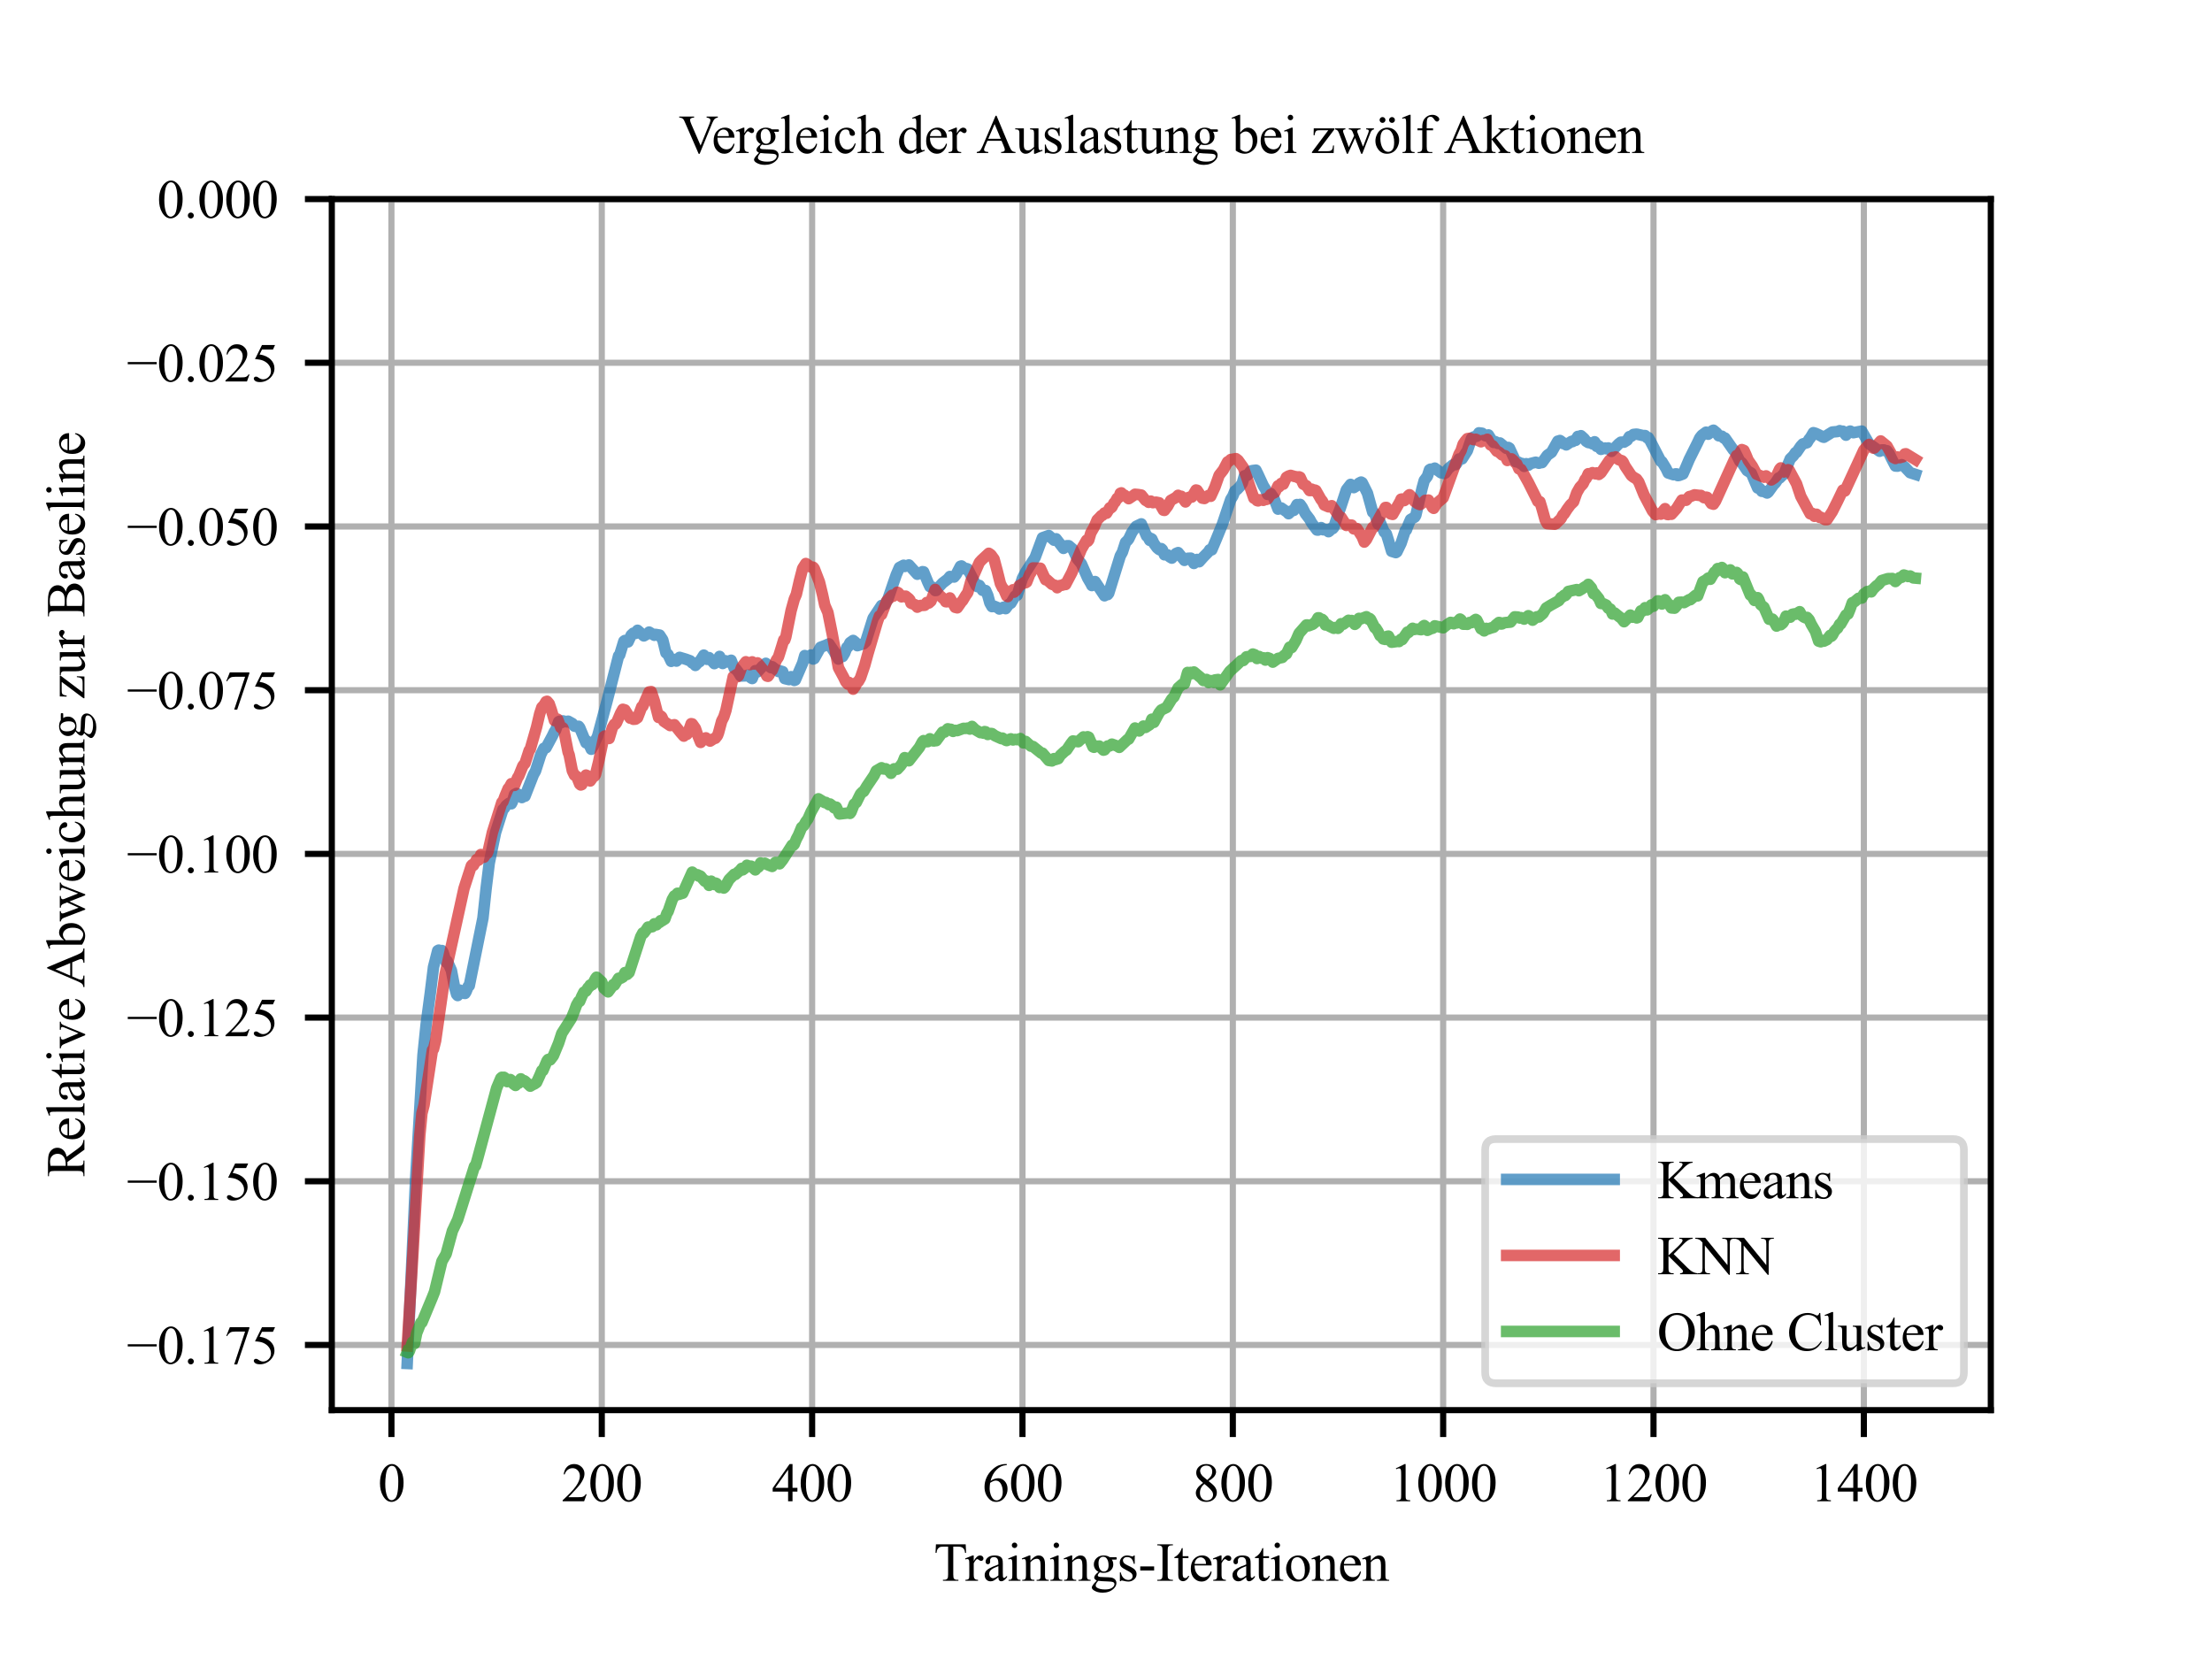 <?xml version="1.0" encoding="utf-8" standalone="no"?>
<!DOCTYPE svg PUBLIC "-//W3C//DTD SVG 1.1//EN"
  "http://www.w3.org/Graphics/SVG/1.1/DTD/svg11.dtd">
<svg xmlns:xlink="http://www.w3.org/1999/xlink" width="288pt" height="216pt" viewBox="0 0 288 216" xmlns="http://www.w3.org/2000/svg" version="1.1">
 <defs>
  <style type="text/css">*{stroke-linejoin: round; stroke-linecap: butt}</style>
 </defs>
 <g id="figure_1">
  <g id="patch_1">
   <path d="M 0 216 
L 288 216 
L 288 0 
L 0 0 
z
" style="fill: #ffffff"/>
  </g>
  <g id="axes_1">
   <g id="patch_2">
    <path d="M 43.2 183.6 
L 259.2 183.6 
L 259.2 25.92 
L 43.2 25.92 
z
" style="fill: #ffffff"/>
   </g>
   <g id="matplotlib.axis_1">
    <g id="xtick_1">
     <g id="line2d_1">
      <path d="M 50.964 183.6 
L 50.964 25.92 
" clip-path="url(#paa1e112957)" style="fill: none; stroke: #b0b0b0; stroke-width: 0.8; stroke-linecap: square"/>
     </g>
     <g id="line2d_2">
      <defs>
       <path id="m307f0921ba" d="M 0 0 
L 0 3.5 
" style="stroke: #000000; stroke-width: 0.8"/>
      </defs>
      <g>
       <use xlink:href="#m307f0921ba" x="50.964" y="183.6" style="stroke: #000000; stroke-width: 0.8"/>
      </g>
     </g>
     <g id="text_1">
      <!-- 0 -->
      <g transform="translate(49.214 195.461) scale(0.07 -0.07)">
       <defs>
        <path id="TimesNewRomanPSMT-30" d="M 231 2094 
Q 231 2819 450 3342 
Q 669 3866 1031 4122 
Q 1313 4325 1613 4325 
Q 2100 4325 2488 3828 
Q 2972 3213 2972 2159 
Q 2972 1422 2759 906 
Q 2547 391 2217 158 
Q 1888 -75 1581 -75 
Q 975 -75 572 641 
Q 231 1244 231 2094 
z
M 844 2016 
Q 844 1141 1059 588 
Q 1238 122 1591 122 
Q 1759 122 1940 273 
Q 2122 425 2216 781 
Q 2359 1319 2359 2297 
Q 2359 3022 2209 3506 
Q 2097 3866 1919 4016 
Q 1791 4119 1609 4119 
Q 1397 4119 1231 3928 
Q 1006 3669 925 3112 
Q 844 2556 844 2016 
z
" transform="scale(0.016)"/>
       </defs>
       <use xlink:href="#TimesNewRomanPSMT-30"/>
      </g>
     </g>
    </g>
    <g id="xtick_2">
     <g id="line2d_3">
      <path d="M 78.351 183.6 
L 78.351 25.92 
" clip-path="url(#paa1e112957)" style="fill: none; stroke: #b0b0b0; stroke-width: 0.8; stroke-linecap: square"/>
     </g>
     <g id="line2d_4">
      <g>
       <use xlink:href="#m307f0921ba" x="78.351" y="183.6" style="stroke: #000000; stroke-width: 0.8"/>
      </g>
     </g>
     <g id="text_2">
      <!-- 200 -->
      <g transform="translate(73.101 195.461) scale(0.07 -0.07)">
       <defs>
        <path id="TimesNewRomanPSMT-32" d="M 2934 816 
L 2638 0 
L 138 0 
L 138 116 
Q 1241 1122 1691 1759 
Q 2141 2397 2141 2925 
Q 2141 3328 1894 3587 
Q 1647 3847 1303 3847 
Q 991 3847 742 3664 
Q 494 3481 375 3128 
L 259 3128 
Q 338 3706 661 4015 
Q 984 4325 1469 4325 
Q 1984 4325 2329 3994 
Q 2675 3663 2675 3213 
Q 2675 2891 2525 2569 
Q 2294 2063 1775 1497 
Q 997 647 803 472 
L 1909 472 
Q 2247 472 2383 497 
Q 2519 522 2628 598 
Q 2738 675 2819 816 
L 2934 816 
z
" transform="scale(0.016)"/>
       </defs>
       <use xlink:href="#TimesNewRomanPSMT-32"/>
       <use xlink:href="#TimesNewRomanPSMT-30" x="50"/>
       <use xlink:href="#TimesNewRomanPSMT-30" x="100"/>
      </g>
     </g>
    </g>
    <g id="xtick_3">
     <g id="line2d_5">
      <path d="M 105.738 183.6 
L 105.738 25.92 
" clip-path="url(#paa1e112957)" style="fill: none; stroke: #b0b0b0; stroke-width: 0.8; stroke-linecap: square"/>
     </g>
     <g id="line2d_6">
      <g>
       <use xlink:href="#m307f0921ba" x="105.738" y="183.6" style="stroke: #000000; stroke-width: 0.8"/>
      </g>
     </g>
     <g id="text_3">
      <!-- 400 -->
      <g transform="translate(100.488 195.461) scale(0.07 -0.07)">
       <defs>
        <path id="TimesNewRomanPSMT-34" d="M 2978 1563 
L 2978 1119 
L 2409 1119 
L 2409 0 
L 1894 0 
L 1894 1119 
L 100 1119 
L 100 1519 
L 2066 4325 
L 2409 4325 
L 2409 1563 
L 2978 1563 
z
M 1894 1563 
L 1894 3666 
L 406 1563 
L 1894 1563 
z
" transform="scale(0.016)"/>
       </defs>
       <use xlink:href="#TimesNewRomanPSMT-34"/>
       <use xlink:href="#TimesNewRomanPSMT-30" x="50"/>
       <use xlink:href="#TimesNewRomanPSMT-30" x="100"/>
      </g>
     </g>
    </g>
    <g id="xtick_4">
     <g id="line2d_7">
      <path d="M 133.125 183.6 
L 133.125 25.92 
" clip-path="url(#paa1e112957)" style="fill: none; stroke: #b0b0b0; stroke-width: 0.8; stroke-linecap: square"/>
     </g>
     <g id="line2d_8">
      <g>
       <use xlink:href="#m307f0921ba" x="133.125" y="183.6" style="stroke: #000000; stroke-width: 0.8"/>
      </g>
     </g>
     <g id="text_4">
      <!-- 600 -->
      <g transform="translate(127.875 195.461) scale(0.07 -0.07)">
       <defs>
        <path id="TimesNewRomanPSMT-36" d="M 2869 4325 
L 2869 4209 
Q 2456 4169 2195 4045 
Q 1934 3922 1679 3669 
Q 1425 3416 1258 3105 
Q 1091 2794 978 2366 
Q 1428 2675 1881 2675 
Q 2316 2675 2634 2325 
Q 2953 1975 2953 1425 
Q 2953 894 2631 456 
Q 2244 -75 1606 -75 
Q 1172 -75 869 213 
Q 275 772 275 1663 
Q 275 2231 503 2743 
Q 731 3256 1154 3653 
Q 1578 4050 1965 4187 
Q 2353 4325 2688 4325 
L 2869 4325 
z
M 925 2138 
Q 869 1716 869 1456 
Q 869 1156 980 804 
Q 1091 453 1309 247 
Q 1469 100 1697 100 
Q 1969 100 2183 356 
Q 2397 613 2397 1088 
Q 2397 1622 2184 2012 
Q 1972 2403 1581 2403 
Q 1463 2403 1327 2353 
Q 1191 2303 925 2138 
z
" transform="scale(0.016)"/>
       </defs>
       <use xlink:href="#TimesNewRomanPSMT-36"/>
       <use xlink:href="#TimesNewRomanPSMT-30" x="50"/>
       <use xlink:href="#TimesNewRomanPSMT-30" x="100"/>
      </g>
     </g>
    </g>
    <g id="xtick_5">
     <g id="line2d_9">
      <path d="M 160.512 183.6 
L 160.512 25.92 
" clip-path="url(#paa1e112957)" style="fill: none; stroke: #b0b0b0; stroke-width: 0.8; stroke-linecap: square"/>
     </g>
     <g id="line2d_10">
      <g>
       <use xlink:href="#m307f0921ba" x="160.512" y="183.6" style="stroke: #000000; stroke-width: 0.8"/>
      </g>
     </g>
     <g id="text_5">
      <!-- 800 -->
      <g transform="translate(155.262 195.461) scale(0.07 -0.07)">
       <defs>
        <path id="TimesNewRomanPSMT-38" d="M 1228 2134 
Q 725 2547 579 2797 
Q 434 3047 434 3316 
Q 434 3728 753 4026 
Q 1072 4325 1600 4325 
Q 2113 4325 2425 4047 
Q 2738 3769 2738 3413 
Q 2738 3175 2569 2928 
Q 2400 2681 1866 2347 
Q 2416 1922 2594 1678 
Q 2831 1359 2831 1006 
Q 2831 559 2490 242 
Q 2150 -75 1597 -75 
Q 994 -75 656 303 
Q 388 606 388 966 
Q 388 1247 577 1523 
Q 766 1800 1228 2134 
z
M 1719 2469 
Q 2094 2806 2194 3001 
Q 2294 3197 2294 3444 
Q 2294 3772 2109 3958 
Q 1925 4144 1606 4144 
Q 1288 4144 1088 3959 
Q 888 3775 888 3528 
Q 888 3366 970 3203 
Q 1053 3041 1206 2894 
L 1719 2469 
z
M 1375 2016 
Q 1116 1797 991 1539 
Q 866 1281 866 981 
Q 866 578 1086 336 
Q 1306 94 1647 94 
Q 1984 94 2187 284 
Q 2391 475 2391 747 
Q 2391 972 2272 1150 
Q 2050 1481 1375 2016 
z
" transform="scale(0.016)"/>
       </defs>
       <use xlink:href="#TimesNewRomanPSMT-38"/>
       <use xlink:href="#TimesNewRomanPSMT-30" x="50"/>
       <use xlink:href="#TimesNewRomanPSMT-30" x="100"/>
      </g>
     </g>
    </g>
    <g id="xtick_6">
     <g id="line2d_11">
      <path d="M 187.898 183.6 
L 187.898 25.92 
" clip-path="url(#paa1e112957)" style="fill: none; stroke: #b0b0b0; stroke-width: 0.8; stroke-linecap: square"/>
     </g>
     <g id="line2d_12">
      <g>
       <use xlink:href="#m307f0921ba" x="187.898" y="183.6" style="stroke: #000000; stroke-width: 0.8"/>
      </g>
     </g>
     <g id="text_6">
      <!-- 1000 -->
      <g transform="translate(180.898 195.461) scale(0.07 -0.07)">
       <defs>
        <path id="TimesNewRomanPSMT-31" d="M 750 3822 
L 1781 4325 
L 1884 4325 
L 1884 747 
Q 1884 391 1914 303 
Q 1944 216 2037 169 
Q 2131 122 2419 116 
L 2419 0 
L 825 0 
L 825 116 
Q 1125 122 1212 167 
Q 1300 213 1334 289 
Q 1369 366 1369 747 
L 1369 3034 
Q 1369 3497 1338 3628 
Q 1316 3728 1258 3775 
Q 1200 3822 1119 3822 
Q 1003 3822 797 3725 
L 750 3822 
z
" transform="scale(0.016)"/>
       </defs>
       <use xlink:href="#TimesNewRomanPSMT-31"/>
       <use xlink:href="#TimesNewRomanPSMT-30" x="50"/>
       <use xlink:href="#TimesNewRomanPSMT-30" x="100"/>
       <use xlink:href="#TimesNewRomanPSMT-30" x="150"/>
      </g>
     </g>
    </g>
    <g id="xtick_7">
     <g id="line2d_13">
      <path d="M 215.285 183.6 
L 215.285 25.92 
" clip-path="url(#paa1e112957)" style="fill: none; stroke: #b0b0b0; stroke-width: 0.8; stroke-linecap: square"/>
     </g>
     <g id="line2d_14">
      <g>
       <use xlink:href="#m307f0921ba" x="215.285" y="183.6" style="stroke: #000000; stroke-width: 0.8"/>
      </g>
     </g>
     <g id="text_7">
      <!-- 1200 -->
      <g transform="translate(208.285 195.461) scale(0.07 -0.07)">
       <use xlink:href="#TimesNewRomanPSMT-31"/>
       <use xlink:href="#TimesNewRomanPSMT-32" x="50"/>
       <use xlink:href="#TimesNewRomanPSMT-30" x="100"/>
       <use xlink:href="#TimesNewRomanPSMT-30" x="150"/>
      </g>
     </g>
    </g>
    <g id="xtick_8">
     <g id="line2d_15">
      <path d="M 242.672 183.6 
L 242.672 25.92 
" clip-path="url(#paa1e112957)" style="fill: none; stroke: #b0b0b0; stroke-width: 0.8; stroke-linecap: square"/>
     </g>
     <g id="line2d_16">
      <g>
       <use xlink:href="#m307f0921ba" x="242.672" y="183.6" style="stroke: #000000; stroke-width: 0.8"/>
      </g>
     </g>
     <g id="text_8">
      <!-- 1400 -->
      <g transform="translate(235.672 195.461) scale(0.07 -0.07)">
       <use xlink:href="#TimesNewRomanPSMT-31"/>
       <use xlink:href="#TimesNewRomanPSMT-34" x="50"/>
       <use xlink:href="#TimesNewRomanPSMT-30" x="100"/>
       <use xlink:href="#TimesNewRomanPSMT-30" x="150"/>
      </g>
     </g>
    </g>
    <g id="text_9">
     <!-- Trainings-Iterationen -->
     <g transform="translate(121.585 205.819) scale(0.07 -0.07)">
      <defs>
       <path id="TimesNewRomanPSMT-54" d="M 3703 4238 
L 3750 3244 
L 3631 3244 
Q 3597 3506 3538 3619 
Q 3441 3800 3280 3886 
Q 3119 3972 2856 3972 
L 2259 3972 
L 2259 734 
Q 2259 344 2344 247 
Q 2463 116 2709 116 
L 2856 116 
L 2856 0 
L 1059 0 
L 1059 116 
L 1209 116 
Q 1478 116 1591 278 
Q 1659 378 1659 734 
L 1659 3972 
L 1150 3972 
Q 853 3972 728 3928 
Q 566 3869 450 3700 
Q 334 3531 313 3244 
L 194 3244 
L 244 4238 
L 3703 4238 
z
" transform="scale(0.016)"/>
       <path id="TimesNewRomanPSMT-72" d="M 1038 2947 
L 1038 2303 
Q 1397 2947 1775 2947 
Q 1947 2947 2059 2842 
Q 2172 2738 2172 2600 
Q 2172 2478 2090 2393 
Q 2009 2309 1897 2309 
Q 1788 2309 1652 2417 
Q 1516 2525 1450 2525 
Q 1394 2525 1328 2463 
Q 1188 2334 1038 2041 
L 1038 669 
Q 1038 431 1097 309 
Q 1138 225 1241 169 
Q 1344 113 1538 113 
L 1538 0 
L 72 0 
L 72 113 
Q 291 113 397 181 
Q 475 231 506 341 
Q 522 394 522 644 
L 522 1753 
Q 522 2253 501 2348 
Q 481 2444 426 2487 
Q 372 2531 291 2531 
Q 194 2531 72 2484 
L 41 2597 
L 906 2947 
L 1038 2947 
z
" transform="scale(0.016)"/>
       <path id="TimesNewRomanPSMT-61" d="M 1822 413 
Q 1381 72 1269 19 
Q 1100 -59 909 -59 
Q 613 -59 420 144 
Q 228 347 228 678 
Q 228 888 322 1041 
Q 450 1253 767 1440 
Q 1084 1628 1822 1897 
L 1822 2009 
Q 1822 2438 1686 2597 
Q 1550 2756 1291 2756 
Q 1094 2756 978 2650 
Q 859 2544 859 2406 
L 866 2225 
Q 866 2081 792 2003 
Q 719 1925 600 1925 
Q 484 1925 411 2006 
Q 338 2088 338 2228 
Q 338 2497 613 2722 
Q 888 2947 1384 2947 
Q 1766 2947 2009 2819 
Q 2194 2722 2281 2516 
Q 2338 2381 2338 1966 
L 2338 994 
Q 2338 584 2353 492 
Q 2369 400 2405 369 
Q 2441 338 2488 338 
Q 2538 338 2575 359 
Q 2641 400 2828 588 
L 2828 413 
Q 2478 -56 2159 -56 
Q 2006 -56 1915 50 
Q 1825 156 1822 413 
z
M 1822 616 
L 1822 1706 
Q 1350 1519 1213 1441 
Q 966 1303 859 1153 
Q 753 1003 753 825 
Q 753 600 887 451 
Q 1022 303 1197 303 
Q 1434 303 1822 616 
z
" transform="scale(0.016)"/>
       <path id="TimesNewRomanPSMT-69" d="M 928 4444 
Q 1059 4444 1151 4351 
Q 1244 4259 1244 4128 
Q 1244 3997 1151 3903 
Q 1059 3809 928 3809 
Q 797 3809 703 3903 
Q 609 3997 609 4128 
Q 609 4259 701 4351 
Q 794 4444 928 4444 
z
M 1188 2947 
L 1188 647 
Q 1188 378 1227 289 
Q 1266 200 1342 156 
Q 1419 113 1622 113 
L 1622 0 
L 231 0 
L 231 113 
Q 441 113 512 153 
Q 584 194 626 287 
Q 669 381 669 647 
L 669 1750 
Q 669 2216 641 2353 
Q 619 2453 572 2492 
Q 525 2531 444 2531 
Q 356 2531 231 2484 
L 188 2597 
L 1050 2947 
L 1188 2947 
z
" transform="scale(0.016)"/>
       <path id="TimesNewRomanPSMT-6e" d="M 1034 2341 
Q 1538 2947 1994 2947 
Q 2228 2947 2397 2830 
Q 2566 2713 2666 2444 
Q 2734 2256 2734 1869 
L 2734 647 
Q 2734 375 2778 278 
Q 2813 200 2889 156 
Q 2966 113 3172 113 
L 3172 0 
L 1756 0 
L 1756 113 
L 1816 113 
Q 2016 113 2095 173 
Q 2175 234 2206 353 
Q 2219 400 2219 647 
L 2219 1819 
Q 2219 2209 2117 2386 
Q 2016 2563 1775 2563 
Q 1403 2563 1034 2156 
L 1034 647 
Q 1034 356 1069 288 
Q 1113 197 1189 155 
Q 1266 113 1500 113 
L 1500 0 
L 84 0 
L 84 113 
L 147 113 
Q 366 113 442 223 
Q 519 334 519 647 
L 519 1709 
Q 519 2225 495 2337 
Q 472 2450 423 2490 
Q 375 2531 294 2531 
Q 206 2531 84 2484 
L 38 2597 
L 900 2947 
L 1034 2947 
L 1034 2341 
z
" transform="scale(0.016)"/>
       <path id="TimesNewRomanPSMT-67" d="M 966 1044 
Q 703 1172 562 1401 
Q 422 1631 422 1909 
Q 422 2334 742 2640 
Q 1063 2947 1563 2947 
Q 1972 2947 2272 2747 
L 2878 2747 
Q 3013 2747 3034 2739 
Q 3056 2731 3066 2713 
Q 3084 2684 3084 2613 
Q 3084 2531 3069 2500 
Q 3059 2484 3036 2475 
Q 3013 2466 2878 2466 
L 2506 2466 
Q 2681 2241 2681 1891 
Q 2681 1491 2375 1206 
Q 2069 922 1553 922 
Q 1341 922 1119 984 
Q 981 866 932 777 
Q 884 688 884 625 
Q 884 572 936 522 
Q 988 472 1138 450 
Q 1225 438 1575 428 
Q 2219 413 2409 384 
Q 2700 344 2873 169 
Q 3047 -6 3047 -263 
Q 3047 -616 2716 -925 
Q 2228 -1381 1444 -1381 
Q 841 -1381 425 -1109 
Q 191 -953 191 -784 
Q 191 -709 225 -634 
Q 278 -519 444 -313 
Q 466 -284 763 25 
Q 600 122 533 198 
Q 466 275 466 372 
Q 466 481 555 628 
Q 644 775 966 1044 
z
M 1509 2797 
Q 1278 2797 1122 2612 
Q 966 2428 966 2047 
Q 966 1553 1178 1281 
Q 1341 1075 1591 1075 
Q 1828 1075 1981 1253 
Q 2134 1431 2134 1813 
Q 2134 2309 1919 2591 
Q 1759 2797 1509 2797 
z
M 934 0 
Q 788 -159 713 -296 
Q 638 -434 638 -550 
Q 638 -700 819 -813 
Q 1131 -1006 1722 -1006 
Q 2284 -1006 2551 -807 
Q 2819 -609 2819 -384 
Q 2819 -222 2659 -153 
Q 2497 -84 2016 -72 
Q 1313 -53 934 0 
z
" transform="scale(0.016)"/>
       <path id="TimesNewRomanPSMT-73" d="M 2050 2947 
L 2050 1972 
L 1947 1972 
Q 1828 2431 1642 2597 
Q 1456 2763 1169 2763 
Q 950 2763 815 2647 
Q 681 2531 681 2391 
Q 681 2216 781 2091 
Q 878 1963 1175 1819 
L 1631 1597 
Q 2266 1288 2266 781 
Q 2266 391 1970 151 
Q 1675 -88 1309 -88 
Q 1047 -88 709 6 
Q 606 38 541 38 
Q 469 38 428 -44 
L 325 -44 
L 325 978 
L 428 978 
Q 516 541 762 319 
Q 1009 97 1316 97 
Q 1531 97 1667 223 
Q 1803 350 1803 528 
Q 1803 744 1651 891 
Q 1500 1038 1047 1263 
Q 594 1488 453 1669 
Q 313 1847 313 2119 
Q 313 2472 555 2709 
Q 797 2947 1181 2947 
Q 1350 2947 1591 2875 
Q 1750 2828 1803 2828 
Q 1853 2828 1881 2850 
Q 1909 2872 1947 2947 
L 2050 2947 
z
" transform="scale(0.016)"/>
       <path id="TimesNewRomanPSMT-2d" d="M 259 1672 
L 1875 1672 
L 1875 1200 
L 259 1200 
L 259 1672 
z
" transform="scale(0.016)"/>
       <path id="TimesNewRomanPSMT-49" d="M 1975 116 
L 1975 0 
L 159 0 
L 159 116 
L 309 116 
Q 572 116 691 269 
Q 766 369 766 750 
L 766 3488 
Q 766 3809 725 3913 
Q 694 3991 597 4047 
Q 459 4122 309 4122 
L 159 4122 
L 159 4238 
L 1975 4238 
L 1975 4122 
L 1822 4122 
Q 1563 4122 1444 3969 
Q 1366 3869 1366 3488 
L 1366 750 
Q 1366 428 1406 325 
Q 1438 247 1538 191 
Q 1672 116 1822 116 
L 1975 116 
z
" transform="scale(0.016)"/>
       <path id="TimesNewRomanPSMT-74" d="M 1031 3803 
L 1031 2863 
L 1700 2863 
L 1700 2644 
L 1031 2644 
L 1031 788 
Q 1031 509 1111 412 
Q 1191 316 1316 316 
Q 1419 316 1516 380 
Q 1613 444 1666 569 
L 1788 569 
Q 1678 263 1478 108 
Q 1278 -47 1066 -47 
Q 922 -47 784 33 
Q 647 113 581 261 
Q 516 409 516 719 
L 516 2644 
L 63 2644 
L 63 2747 
Q 234 2816 414 2980 
Q 594 3144 734 3369 
Q 806 3488 934 3803 
L 1031 3803 
z
" transform="scale(0.016)"/>
       <path id="TimesNewRomanPSMT-65" d="M 681 1784 
Q 678 1147 991 784 
Q 1303 422 1725 422 
Q 2006 422 2214 576 
Q 2422 731 2563 1106 
L 2659 1044 
Q 2594 616 2278 264 
Q 1963 -88 1488 -88 
Q 972 -88 605 314 
Q 238 716 238 1394 
Q 238 2128 614 2539 
Q 991 2950 1559 2950 
Q 2041 2950 2350 2633 
Q 2659 2316 2659 1784 
L 681 1784 
z
M 681 1966 
L 2006 1966 
Q 1991 2241 1941 2353 
Q 1863 2528 1708 2628 
Q 1553 2728 1384 2728 
Q 1125 2728 920 2526 
Q 716 2325 681 1966 
z
" transform="scale(0.016)"/>
       <path id="TimesNewRomanPSMT-6f" d="M 1600 2947 
Q 2250 2947 2644 2453 
Q 2978 2031 2978 1484 
Q 2978 1100 2793 706 
Q 2609 313 2286 112 
Q 1963 -88 1566 -88 
Q 919 -88 538 428 
Q 216 863 216 1403 
Q 216 1797 411 2186 
Q 606 2575 925 2761 
Q 1244 2947 1600 2947 
z
M 1503 2744 
Q 1338 2744 1170 2645 
Q 1003 2547 900 2300 
Q 797 2053 797 1666 
Q 797 1041 1045 587 
Q 1294 134 1700 134 
Q 2003 134 2200 384 
Q 2397 634 2397 1244 
Q 2397 2006 2069 2444 
Q 1847 2744 1503 2744 
z
" transform="scale(0.016)"/>
      </defs>
      <use xlink:href="#TimesNewRomanPSMT-54"/>
      <use xlink:href="#TimesNewRomanPSMT-72" x="57.584"/>
      <use xlink:href="#TimesNewRomanPSMT-61" x="90.885"/>
      <use xlink:href="#TimesNewRomanPSMT-69" x="135.27"/>
      <use xlink:href="#TimesNewRomanPSMT-6e" x="163.053"/>
      <use xlink:href="#TimesNewRomanPSMT-69" x="213.053"/>
      <use xlink:href="#TimesNewRomanPSMT-6e" x="240.836"/>
      <use xlink:href="#TimesNewRomanPSMT-67" x="290.836"/>
      <use xlink:href="#TimesNewRomanPSMT-73" x="340.836"/>
      <use xlink:href="#TimesNewRomanPSMT-2d" x="379.752"/>
      <use xlink:href="#TimesNewRomanPSMT-49" x="413.053"/>
      <use xlink:href="#TimesNewRomanPSMT-74" x="446.354"/>
      <use xlink:href="#TimesNewRomanPSMT-65" x="474.137"/>
      <use xlink:href="#TimesNewRomanPSMT-72" x="518.521"/>
      <use xlink:href="#TimesNewRomanPSMT-61" x="551.822"/>
      <use xlink:href="#TimesNewRomanPSMT-74" x="596.207"/>
      <use xlink:href="#TimesNewRomanPSMT-69" x="623.99"/>
      <use xlink:href="#TimesNewRomanPSMT-6f" x="651.773"/>
      <use xlink:href="#TimesNewRomanPSMT-6e" x="701.773"/>
      <use xlink:href="#TimesNewRomanPSMT-65" x="751.773"/>
      <use xlink:href="#TimesNewRomanPSMT-6e" x="796.158"/>
     </g>
    </g>
   </g>
   <g id="matplotlib.axis_2">
    <g id="ytick_1">
     <g id="line2d_17">
      <path d="M 43.2 175.115 
L 259.2 175.115 
" clip-path="url(#paa1e112957)" style="fill: none; stroke: #b0b0b0; stroke-width: 0.8; stroke-linecap: square"/>
     </g>
     <g id="line2d_18">
      <defs>
       <path id="made561be4d" d="M 0 0 
L -3.5 0 
" style="stroke: #000000; stroke-width: 0.8"/>
      </defs>
      <g>
       <use xlink:href="#made561be4d" x="43.2" y="175.115" style="stroke: #000000; stroke-width: 0.8"/>
      </g>
     </g>
     <g id="text_10">
      <!-- −0.175 -->
      <g transform="translate(16.503 177.546) scale(0.07 -0.07)">
       <defs>
        <path id="TimesNewRomanPSMT-2212" d="M 3484 2000 
L 116 2000 
L 116 2256 
L 3484 2256 
L 3484 2000 
z
" transform="scale(0.016)"/>
        <path id="TimesNewRomanPSMT-2e" d="M 800 606 
Q 947 606 1047 504 
Q 1147 403 1147 259 
Q 1147 116 1045 14 
Q 944 -88 800 -88 
Q 656 -88 554 14 
Q 453 116 453 259 
Q 453 406 554 506 
Q 656 606 800 606 
z
" transform="scale(0.016)"/>
        <path id="TimesNewRomanPSMT-37" d="M 644 4238 
L 2916 4238 
L 2916 4119 
L 1503 -88 
L 1153 -88 
L 2419 3728 
L 1253 3728 
Q 900 3728 750 3644 
Q 488 3500 328 3200 
L 238 3234 
L 644 4238 
z
" transform="scale(0.016)"/>
        <path id="TimesNewRomanPSMT-35" d="M 2778 4238 
L 2534 3706 
L 1259 3706 
L 981 3138 
Q 1809 3016 2294 2522 
Q 2709 2097 2709 1522 
Q 2709 1188 2573 903 
Q 2438 619 2231 419 
Q 2025 219 1772 97 
Q 1413 -75 1034 -75 
Q 653 -75 479 54 
Q 306 184 306 341 
Q 306 428 378 495 
Q 450 563 559 563 
Q 641 563 702 538 
Q 763 513 909 409 
Q 1144 247 1384 247 
Q 1750 247 2026 523 
Q 2303 800 2303 1197 
Q 2303 1581 2056 1914 
Q 1809 2247 1375 2428 
Q 1034 2569 447 2591 
L 1259 4238 
L 2778 4238 
z
" transform="scale(0.016)"/>
       </defs>
       <use xlink:href="#TimesNewRomanPSMT-2212"/>
       <use xlink:href="#TimesNewRomanPSMT-30" x="56.396"/>
       <use xlink:href="#TimesNewRomanPSMT-2e" x="106.396"/>
       <use xlink:href="#TimesNewRomanPSMT-31" x="131.396"/>
       <use xlink:href="#TimesNewRomanPSMT-37" x="181.396"/>
       <use xlink:href="#TimesNewRomanPSMT-35" x="231.396"/>
      </g>
     </g>
    </g>
    <g id="ytick_2">
     <g id="line2d_19">
      <path d="M 43.2 153.802 
L 259.2 153.802 
" clip-path="url(#paa1e112957)" style="fill: none; stroke: #b0b0b0; stroke-width: 0.8; stroke-linecap: square"/>
     </g>
     <g id="line2d_20">
      <g>
       <use xlink:href="#made561be4d" x="43.2" y="153.802" style="stroke: #000000; stroke-width: 0.8"/>
      </g>
     </g>
     <g id="text_11">
      <!-- −0.150 -->
      <g transform="translate(16.503 156.232) scale(0.07 -0.07)">
       <use xlink:href="#TimesNewRomanPSMT-2212"/>
       <use xlink:href="#TimesNewRomanPSMT-30" x="56.396"/>
       <use xlink:href="#TimesNewRomanPSMT-2e" x="106.396"/>
       <use xlink:href="#TimesNewRomanPSMT-31" x="131.396"/>
       <use xlink:href="#TimesNewRomanPSMT-35" x="181.396"/>
       <use xlink:href="#TimesNewRomanPSMT-30" x="231.396"/>
      </g>
     </g>
    </g>
    <g id="ytick_3">
     <g id="line2d_21">
      <path d="M 43.2 132.488 
L 259.2 132.488 
" clip-path="url(#paa1e112957)" style="fill: none; stroke: #b0b0b0; stroke-width: 0.8; stroke-linecap: square"/>
     </g>
     <g id="line2d_22">
      <g>
       <use xlink:href="#made561be4d" x="43.2" y="132.488" style="stroke: #000000; stroke-width: 0.8"/>
      </g>
     </g>
     <g id="text_12">
      <!-- −0.125 -->
      <g transform="translate(16.503 134.918) scale(0.07 -0.07)">
       <use xlink:href="#TimesNewRomanPSMT-2212"/>
       <use xlink:href="#TimesNewRomanPSMT-30" x="56.396"/>
       <use xlink:href="#TimesNewRomanPSMT-2e" x="106.396"/>
       <use xlink:href="#TimesNewRomanPSMT-31" x="131.396"/>
       <use xlink:href="#TimesNewRomanPSMT-32" x="181.396"/>
       <use xlink:href="#TimesNewRomanPSMT-35" x="231.396"/>
      </g>
     </g>
    </g>
    <g id="ytick_4">
     <g id="line2d_23">
      <path d="M 43.2 111.175 
L 259.2 111.175 
" clip-path="url(#paa1e112957)" style="fill: none; stroke: #b0b0b0; stroke-width: 0.8; stroke-linecap: square"/>
     </g>
     <g id="line2d_24">
      <g>
       <use xlink:href="#made561be4d" x="43.2" y="111.175" style="stroke: #000000; stroke-width: 0.8"/>
      </g>
     </g>
     <g id="text_13">
      <!-- −0.100 -->
      <g transform="translate(16.503 113.605) scale(0.07 -0.07)">
       <use xlink:href="#TimesNewRomanPSMT-2212"/>
       <use xlink:href="#TimesNewRomanPSMT-30" x="56.396"/>
       <use xlink:href="#TimesNewRomanPSMT-2e" x="106.396"/>
       <use xlink:href="#TimesNewRomanPSMT-31" x="131.396"/>
       <use xlink:href="#TimesNewRomanPSMT-30" x="181.396"/>
       <use xlink:href="#TimesNewRomanPSMT-30" x="231.396"/>
      </g>
     </g>
    </g>
    <g id="ytick_5">
     <g id="line2d_25">
      <path d="M 43.2 89.861 
L 259.2 89.861 
" clip-path="url(#paa1e112957)" style="fill: none; stroke: #b0b0b0; stroke-width: 0.8; stroke-linecap: square"/>
     </g>
     <g id="line2d_26">
      <g>
       <use xlink:href="#made561be4d" x="43.2" y="89.861" style="stroke: #000000; stroke-width: 0.8"/>
      </g>
     </g>
     <g id="text_14">
      <!-- −0.075 -->
      <g transform="translate(16.503 92.291) scale(0.07 -0.07)">
       <use xlink:href="#TimesNewRomanPSMT-2212"/>
       <use xlink:href="#TimesNewRomanPSMT-30" x="56.396"/>
       <use xlink:href="#TimesNewRomanPSMT-2e" x="106.396"/>
       <use xlink:href="#TimesNewRomanPSMT-30" x="131.396"/>
       <use xlink:href="#TimesNewRomanPSMT-37" x="181.396"/>
       <use xlink:href="#TimesNewRomanPSMT-35" x="231.396"/>
      </g>
     </g>
    </g>
    <g id="ytick_6">
     <g id="line2d_27">
      <path d="M 43.2 68.547 
L 259.2 68.547 
" clip-path="url(#paa1e112957)" style="fill: none; stroke: #b0b0b0; stroke-width: 0.8; stroke-linecap: square"/>
     </g>
     <g id="line2d_28">
      <g>
       <use xlink:href="#made561be4d" x="43.2" y="68.547" style="stroke: #000000; stroke-width: 0.8"/>
      </g>
     </g>
     <g id="text_15">
      <!-- −0.050 -->
      <g transform="translate(16.503 70.978) scale(0.07 -0.07)">
       <use xlink:href="#TimesNewRomanPSMT-2212"/>
       <use xlink:href="#TimesNewRomanPSMT-30" x="56.396"/>
       <use xlink:href="#TimesNewRomanPSMT-2e" x="106.396"/>
       <use xlink:href="#TimesNewRomanPSMT-30" x="131.396"/>
       <use xlink:href="#TimesNewRomanPSMT-35" x="181.396"/>
       <use xlink:href="#TimesNewRomanPSMT-30" x="231.396"/>
      </g>
     </g>
    </g>
    <g id="ytick_7">
     <g id="line2d_29">
      <path d="M 43.2 47.234 
L 259.2 47.234 
" clip-path="url(#paa1e112957)" style="fill: none; stroke: #b0b0b0; stroke-width: 0.8; stroke-linecap: square"/>
     </g>
     <g id="line2d_30">
      <g>
       <use xlink:href="#made561be4d" x="43.2" y="47.234" style="stroke: #000000; stroke-width: 0.8"/>
      </g>
     </g>
     <g id="text_16">
      <!-- −0.025 -->
      <g transform="translate(16.503 49.664) scale(0.07 -0.07)">
       <use xlink:href="#TimesNewRomanPSMT-2212"/>
       <use xlink:href="#TimesNewRomanPSMT-30" x="56.396"/>
       <use xlink:href="#TimesNewRomanPSMT-2e" x="106.396"/>
       <use xlink:href="#TimesNewRomanPSMT-30" x="131.396"/>
       <use xlink:href="#TimesNewRomanPSMT-32" x="181.396"/>
       <use xlink:href="#TimesNewRomanPSMT-35" x="231.396"/>
      </g>
     </g>
    </g>
    <g id="ytick_8">
     <g id="line2d_31">
      <path d="M 43.2 25.92 
L 259.2 25.92 
" clip-path="url(#paa1e112957)" style="fill: none; stroke: #b0b0b0; stroke-width: 0.8; stroke-linecap: square"/>
     </g>
     <g id="line2d_32">
      <g>
       <use xlink:href="#made561be4d" x="43.2" y="25.92" style="stroke: #000000; stroke-width: 0.8"/>
      </g>
     </g>
     <g id="text_17">
      <!-- 0.000 -->
      <g transform="translate(20.45 28.35) scale(0.07 -0.07)">
       <use xlink:href="#TimesNewRomanPSMT-30"/>
       <use xlink:href="#TimesNewRomanPSMT-2e" x="50"/>
       <use xlink:href="#TimesNewRomanPSMT-30" x="75"/>
       <use xlink:href="#TimesNewRomanPSMT-30" x="125"/>
       <use xlink:href="#TimesNewRomanPSMT-30" x="175"/>
      </g>
     </g>
    </g>
    <g id="text_18">
     <!-- Relative Abweichung zur Baseline -->
     <g transform="translate(10.992 153.262) rotate(-90) scale(0.07 -0.07)">
      <defs>
       <path id="TimesNewRomanPSMT-52" d="M 4325 0 
L 3194 0 
L 1759 1981 
Q 1600 1975 1500 1975 
Q 1459 1975 1412 1976 
Q 1366 1978 1316 1981 
L 1316 750 
Q 1316 350 1403 253 
Q 1522 116 1759 116 
L 1925 116 
L 1925 0 
L 109 0 
L 109 116 
L 269 116 
Q 538 116 653 291 
Q 719 388 719 750 
L 719 3488 
Q 719 3888 631 3984 
Q 509 4122 269 4122 
L 109 4122 
L 109 4238 
L 1653 4238 
Q 2328 4238 2648 4139 
Q 2969 4041 3192 3777 
Q 3416 3513 3416 3147 
Q 3416 2756 3161 2468 
Q 2906 2181 2372 2063 
L 3247 847 
Q 3547 428 3762 290 
Q 3978 153 4325 116 
L 4325 0 
z
M 1316 2178 
Q 1375 2178 1419 2176 
Q 1463 2175 1491 2175 
Q 2097 2175 2405 2437 
Q 2713 2700 2713 3106 
Q 2713 3503 2464 3751 
Q 2216 4000 1806 4000 
Q 1625 4000 1316 3941 
L 1316 2178 
z
" transform="scale(0.016)"/>
       <path id="TimesNewRomanPSMT-6c" d="M 1184 4444 
L 1184 647 
Q 1184 378 1223 290 
Q 1263 203 1344 158 
Q 1425 113 1647 113 
L 1647 0 
L 244 0 
L 244 113 
Q 441 113 512 153 
Q 584 194 625 287 
Q 666 381 666 647 
L 666 3247 
Q 666 3731 644 3842 
Q 622 3953 573 3993 
Q 525 4034 450 4034 
Q 369 4034 244 3984 
L 191 4094 
L 1044 4444 
L 1184 4444 
z
" transform="scale(0.016)"/>
       <path id="TimesNewRomanPSMT-76" d="M 53 2863 
L 1400 2863 
L 1400 2747 
L 1313 2747 
Q 1191 2747 1127 2687 
Q 1063 2628 1063 2528 
Q 1063 2419 1128 2269 
L 1794 688 
L 2463 2328 
Q 2534 2503 2534 2594 
Q 2534 2638 2509 2666 
Q 2475 2713 2422 2730 
Q 2369 2747 2206 2747 
L 2206 2863 
L 3141 2863 
L 3141 2747 
Q 2978 2734 2916 2681 
Q 2806 2588 2719 2369 
L 1703 -88 
L 1575 -88 
L 553 2328 
Q 484 2497 421 2570 
Q 359 2644 263 2694 
Q 209 2722 53 2747 
L 53 2863 
z
" transform="scale(0.016)"/>
       <path id="TimesNewRomanPSMT-20" transform="scale(0.016)"/>
       <path id="TimesNewRomanPSMT-41" d="M 2928 1419 
L 1288 1419 
L 1000 750 
Q 894 503 894 381 
Q 894 284 986 211 
Q 1078 138 1384 116 
L 1384 0 
L 50 0 
L 50 116 
Q 316 163 394 238 
Q 553 388 747 847 
L 2238 4334 
L 2347 4334 
L 3822 809 
Q 4000 384 4145 257 
Q 4291 131 4550 116 
L 4550 0 
L 2878 0 
L 2878 116 
Q 3131 128 3220 200 
Q 3309 272 3309 375 
Q 3309 513 3184 809 
L 2928 1419 
z
M 2841 1650 
L 2122 3363 
L 1384 1650 
L 2841 1650 
z
" transform="scale(0.016)"/>
       <path id="TimesNewRomanPSMT-62" d="M 984 2369 
Q 1400 2947 1881 2947 
Q 2322 2947 2650 2570 
Q 2978 2194 2978 1541 
Q 2978 778 2472 313 
Q 2038 -88 1503 -88 
Q 1253 -88 995 3 
Q 738 94 469 275 
L 469 3241 
Q 469 3728 445 3840 
Q 422 3953 372 3993 
Q 322 4034 247 4034 
Q 159 4034 28 3984 
L -16 4094 
L 844 4444 
L 984 4444 
L 984 2369 
z
M 984 2169 
L 984 456 
Q 1144 300 1314 220 
Q 1484 141 1663 141 
Q 1947 141 2192 453 
Q 2438 766 2438 1363 
Q 2438 1913 2192 2208 
Q 1947 2503 1634 2503 
Q 1469 2503 1303 2419 
Q 1178 2356 984 2169 
z
" transform="scale(0.016)"/>
       <path id="TimesNewRomanPSMT-77" d="M 41 2863 
L 1241 2863 
L 1241 2747 
Q 1075 2734 1023 2687 
Q 972 2641 972 2553 
Q 972 2456 1025 2319 
L 1638 672 
L 2253 2013 
L 2091 2434 
Q 2016 2622 1894 2694 
Q 1825 2738 1638 2747 
L 1638 2863 
L 3000 2863 
L 3000 2747 
Q 2775 2738 2681 2666 
Q 2619 2616 2619 2506 
Q 2619 2444 2644 2378 
L 3294 734 
L 3897 2319 
Q 3959 2488 3959 2588 
Q 3959 2647 3898 2694 
Q 3838 2741 3659 2747 
L 3659 2863 
L 4563 2863 
L 4563 2747 
Q 4291 2706 4163 2378 
L 3206 -88 
L 3078 -88 
L 2363 1741 
L 1528 -88 
L 1413 -88 
L 494 2319 
Q 403 2547 315 2626 
Q 228 2706 41 2747 
L 41 2863 
z
" transform="scale(0.016)"/>
       <path id="TimesNewRomanPSMT-63" d="M 2631 1088 
Q 2516 522 2178 217 
Q 1841 -88 1431 -88 
Q 944 -88 581 321 
Q 219 731 219 1428 
Q 219 2103 620 2525 
Q 1022 2947 1584 2947 
Q 2006 2947 2278 2723 
Q 2550 2500 2550 2259 
Q 2550 2141 2473 2067 
Q 2397 1994 2259 1994 
Q 2075 1994 1981 2113 
Q 1928 2178 1911 2362 
Q 1894 2547 1784 2644 
Q 1675 2738 1481 2738 
Q 1169 2738 978 2506 
Q 725 2200 725 1697 
Q 725 1184 976 792 
Q 1228 400 1656 400 
Q 1963 400 2206 609 
Q 2378 753 2541 1131 
L 2631 1088 
z
" transform="scale(0.016)"/>
       <path id="TimesNewRomanPSMT-68" d="M 1041 4444 
L 1041 2350 
Q 1388 2731 1591 2839 
Q 1794 2947 1997 2947 
Q 2241 2947 2416 2812 
Q 2591 2678 2675 2391 
Q 2734 2191 2734 1659 
L 2734 647 
Q 2734 375 2778 275 
Q 2809 200 2884 156 
Q 2959 113 3159 113 
L 3159 0 
L 1753 0 
L 1753 113 
L 1819 113 
Q 2019 113 2097 173 
Q 2175 234 2206 353 
Q 2216 403 2216 647 
L 2216 1659 
Q 2216 2128 2167 2275 
Q 2119 2422 2012 2495 
Q 1906 2569 1756 2569 
Q 1603 2569 1437 2487 
Q 1272 2406 1041 2159 
L 1041 647 
Q 1041 353 1073 281 
Q 1106 209 1195 161 
Q 1284 113 1503 113 
L 1503 0 
L 84 0 
L 84 113 
Q 275 113 384 172 
Q 447 203 484 290 
Q 522 378 522 647 
L 522 3238 
Q 522 3728 498 3840 
Q 475 3953 426 3993 
Q 378 4034 297 4034 
Q 231 4034 84 3984 
L 41 4094 
L 897 4444 
L 1041 4444 
z
" transform="scale(0.016)"/>
       <path id="TimesNewRomanPSMT-75" d="M 2709 2863 
L 2709 1128 
Q 2709 631 2732 520 
Q 2756 409 2807 365 
Q 2859 322 2928 322 
Q 3025 322 3147 375 
L 3191 266 
L 2334 -88 
L 2194 -88 
L 2194 519 
Q 1825 119 1631 15 
Q 1438 -88 1222 -88 
Q 981 -88 804 51 
Q 628 191 559 409 
Q 491 628 491 1028 
L 491 2306 
Q 491 2509 447 2587 
Q 403 2666 317 2708 
Q 231 2750 6 2747 
L 6 2863 
L 1009 2863 
L 1009 947 
Q 1009 547 1148 422 
Q 1288 297 1484 297 
Q 1619 297 1789 381 
Q 1959 466 2194 703 
L 2194 2325 
Q 2194 2569 2105 2655 
Q 2016 2741 1734 2747 
L 1734 2863 
L 2709 2863 
z
" transform="scale(0.016)"/>
       <path id="TimesNewRomanPSMT-7a" d="M 2688 878 
L 2653 0 
L 128 0 
L 128 113 
L 2028 2644 
L 1091 2644 
Q 788 2644 694 2605 
Q 600 2566 541 2456 
Q 456 2300 444 2069 
L 319 2069 
L 338 2863 
L 2738 2863 
L 2738 2747 
L 819 209 
L 1863 209 
Q 2191 209 2308 264 
Q 2425 319 2497 456 
Q 2547 556 2581 878 
L 2688 878 
z
" transform="scale(0.016)"/>
       <path id="TimesNewRomanPSMT-42" d="M 2956 2163 
Q 3397 2069 3616 1863 
Q 3919 1575 3919 1159 
Q 3919 844 3719 555 
Q 3519 266 3170 133 
Q 2822 0 2106 0 
L 106 0 
L 106 116 
L 266 116 
Q 531 116 647 284 
Q 719 394 719 750 
L 719 3488 
Q 719 3881 628 3984 
Q 506 4122 266 4122 
L 106 4122 
L 106 4238 
L 1938 4238 
Q 2450 4238 2759 4163 
Q 3228 4050 3475 3764 
Q 3722 3478 3722 3106 
Q 3722 2788 3528 2536 
Q 3334 2284 2956 2163 
z
M 1319 2331 
Q 1434 2309 1582 2298 
Q 1731 2288 1909 2288 
Q 2366 2288 2595 2386 
Q 2825 2484 2947 2687 
Q 3069 2891 3069 3131 
Q 3069 3503 2766 3765 
Q 2463 4028 1881 4028 
Q 1569 4028 1319 3959 
L 1319 2331 
z
M 1319 306 
Q 1681 222 2034 222 
Q 2600 222 2897 476 
Q 3194 731 3194 1106 
Q 3194 1353 3059 1581 
Q 2925 1809 2622 1940 
Q 2319 2072 1872 2072 
Q 1678 2072 1540 2065 
Q 1403 2059 1319 2044 
L 1319 306 
z
" transform="scale(0.016)"/>
      </defs>
      <use xlink:href="#TimesNewRomanPSMT-52"/>
      <use xlink:href="#TimesNewRomanPSMT-65" x="66.699"/>
      <use xlink:href="#TimesNewRomanPSMT-6c" x="111.084"/>
      <use xlink:href="#TimesNewRomanPSMT-61" x="138.867"/>
      <use xlink:href="#TimesNewRomanPSMT-74" x="183.252"/>
      <use xlink:href="#TimesNewRomanPSMT-69" x="211.035"/>
      <use xlink:href="#TimesNewRomanPSMT-76" x="238.818"/>
      <use xlink:href="#TimesNewRomanPSMT-65" x="288.818"/>
      <use xlink:href="#TimesNewRomanPSMT-20" x="333.203"/>
      <use xlink:href="#TimesNewRomanPSMT-41" x="352.703"/>
      <use xlink:href="#TimesNewRomanPSMT-62" x="424.92"/>
      <use xlink:href="#TimesNewRomanPSMT-77" x="474.92"/>
      <use xlink:href="#TimesNewRomanPSMT-65" x="547.137"/>
      <use xlink:href="#TimesNewRomanPSMT-69" x="591.521"/>
      <use xlink:href="#TimesNewRomanPSMT-63" x="619.305"/>
      <use xlink:href="#TimesNewRomanPSMT-68" x="663.689"/>
      <use xlink:href="#TimesNewRomanPSMT-75" x="713.689"/>
      <use xlink:href="#TimesNewRomanPSMT-6e" x="763.689"/>
      <use xlink:href="#TimesNewRomanPSMT-67" x="813.689"/>
      <use xlink:href="#TimesNewRomanPSMT-20" x="863.689"/>
      <use xlink:href="#TimesNewRomanPSMT-7a" x="888.689"/>
      <use xlink:href="#TimesNewRomanPSMT-75" x="933.074"/>
      <use xlink:href="#TimesNewRomanPSMT-72" x="983.074"/>
      <use xlink:href="#TimesNewRomanPSMT-20" x="1016.375"/>
      <use xlink:href="#TimesNewRomanPSMT-42" x="1041.375"/>
      <use xlink:href="#TimesNewRomanPSMT-61" x="1108.074"/>
      <use xlink:href="#TimesNewRomanPSMT-73" x="1152.459"/>
      <use xlink:href="#TimesNewRomanPSMT-65" x="1191.375"/>
      <use xlink:href="#TimesNewRomanPSMT-6c" x="1235.76"/>
      <use xlink:href="#TimesNewRomanPSMT-69" x="1263.543"/>
      <use xlink:href="#TimesNewRomanPSMT-6e" x="1291.326"/>
      <use xlink:href="#TimesNewRomanPSMT-65" x="1341.326"/>
     </g>
    </g>
   </g>
   <g id="line2d_33">
    <path d="M 53.018 177.524 
L 54.114 153.502 
L 55.072 137.385 
L 55.483 133.381 
L 56.031 129.249 
L 56.442 125.915 
L 56.989 123.775 
L 57.126 123.705 
L 57.4 123.836 
L 57.537 123.76 
L 57.674 123.952 
L 58.085 125.283 
L 58.222 125.124 
L 58.769 126.34 
L 59.18 128.492 
L 59.454 129.468 
L 59.591 129.618 
L 59.865 128.911 
L 60.413 129.328 
L 60.55 129.343 
L 60.686 129.111 
L 60.96 128.425 
L 61.097 128.343 
L 62.877 119.548 
L 63.288 115.712 
L 63.699 112.372 
L 64.521 108.401 
L 65.479 105.393 
L 65.616 105.287 
L 65.89 104.886 
L 66.301 104.572 
L 66.575 104.652 
L 66.712 104.392 
L 66.985 103.447 
L 67.259 103.307 
L 67.67 103.519 
L 67.944 103.843 
L 68.218 103.659 
L 68.355 103.666 
L 69.45 100.875 
L 69.724 100.385 
L 70.409 98.243 
L 70.82 97.42 
L 71.093 97.361 
L 71.915 95.83 
L 72.189 95.257 
L 72.326 95.102 
L 72.737 93.963 
L 72.874 93.904 
L 73.148 94.062 
L 73.284 93.857 
L 73.832 93.986 
L 73.969 93.897 
L 74.517 94.201 
L 74.791 94.544 
L 75.202 94.622 
L 75.338 94.559 
L 75.475 94.731 
L 76.297 96.716 
L 76.434 96.493 
L 76.845 97.247 
L 76.982 97.553 
L 77.256 97.082 
L 77.529 96.42 
L 77.803 95.872 
L 79.036 91.285 
L 80.542 85.388 
L 80.679 85.281 
L 81.227 83.49 
L 81.364 83.39 
L 81.774 83.575 
L 82.185 82.693 
L 82.459 82.437 
L 82.733 82.471 
L 83.007 82.062 
L 83.828 82.794 
L 84.376 82.473 
L 84.513 82.296 
L 85.198 82.715 
L 85.335 82.595 
L 85.882 82.685 
L 86.293 83.312 
L 86.704 84.999 
L 86.978 85.223 
L 87.389 86.109 
L 87.799 85.862 
L 88.073 86.075 
L 88.347 85.817 
L 88.484 85.586 
L 89.306 85.833 
L 89.717 85.984 
L 89.853 86.031 
L 90.127 86.311 
L 90.264 86.336 
L 90.538 86.64 
L 90.949 86.189 
L 91.086 86.156 
L 91.634 85.297 
L 92.044 85.846 
L 92.318 85.623 
L 93.003 86.403 
L 93.277 86.215 
L 93.551 85.721 
L 93.688 85.463 
L 94.098 86.386 
L 94.372 86.021 
L 94.509 86.047 
L 94.646 86.191 
L 95.194 85.964 
L 95.605 87.028 
L 95.742 87.026 
L 96.152 87.554 
L 96.426 88.013 
L 97.248 87.992 
L 97.385 87.893 
L 97.796 88.276 
L 97.933 88.345 
L 98.343 87.32 
L 98.617 87.476 
L 99.302 86.722 
L 99.439 86.663 
L 99.713 86.361 
L 100.124 86.723 
L 100.397 86.933 
L 100.534 86.807 
L 101.356 87.431 
L 101.493 87.332 
L 101.904 87.444 
L 102.178 88.352 
L 102.725 88.487 
L 102.999 88.103 
L 103.273 88.336 
L 103.41 88.59 
L 103.547 88.541 
L 104.505 86.328 
L 104.779 85.353 
L 105.053 85.673 
L 105.19 85.644 
L 105.601 85.277 
L 105.875 85.805 
L 106.012 85.75 
L 106.833 84.272 
L 107.518 84.016 
L 107.929 83.828 
L 108.613 84.848 
L 109.161 85.812 
L 109.572 85.307 
L 109.709 85.48 
L 109.983 85.024 
L 110.257 84.295 
L 110.394 84.248 
L 110.667 83.677 
L 111.078 83.386 
L 111.352 83.607 
L 111.626 84.067 
L 112.448 83.809 
L 112.721 83.528 
L 113.68 80.484 
L 114.776 78.835 
L 115.186 78.737 
L 115.597 78.026 
L 116.282 76.017 
L 116.693 74.832 
L 117.103 73.885 
L 117.651 73.595 
L 117.788 73.755 
L 118.336 73.555 
L 119.431 74.765 
L 120.116 74.431 
L 120.253 74.454 
L 120.801 75.796 
L 121.074 76.381 
L 121.348 76.42 
L 121.622 76.704 
L 121.759 76.889 
L 121.896 76.878 
L 122.17 76.509 
L 122.718 75.916 
L 123.402 75.391 
L 123.676 75.058 
L 123.813 75.151 
L 123.95 75.086 
L 124.224 75.128 
L 124.498 74.785 
L 125.046 73.728 
L 125.183 73.687 
L 125.73 74.117 
L 125.867 74.03 
L 126.004 74.09 
L 126.689 75.424 
L 127.1 76.261 
L 127.237 76.372 
L 127.373 76.189 
L 127.51 76.22 
L 127.921 76.856 
L 128.332 76.889 
L 128.606 77.506 
L 128.88 78.504 
L 129.154 78.981 
L 129.427 78.92 
L 129.975 79.149 
L 130.112 79.292 
L 130.386 79.202 
L 130.66 79.061 
L 130.934 79.246 
L 131.345 78.689 
L 131.618 78.537 
L 132.166 77.608 
L 132.44 77.497 
L 132.851 76.128 
L 133.125 75.283 
L 133.535 74.499 
L 134.768 72.593 
L 135.726 70.017 
L 136.548 69.724 
L 137.233 70.333 
L 137.507 70.149 
L 138.465 71.398 
L 138.876 71.056 
L 139.15 71.051 
L 139.698 71.524 
L 140.245 72.734 
L 140.793 73.403 
L 141.615 75.266 
L 142.025 75.966 
L 142.162 76.239 
L 142.299 76.128 
L 142.573 75.717 
L 143.806 77.57 
L 144.079 77.255 
L 144.216 77.417 
L 144.353 77.243 
L 145.86 72.378 
L 146.133 71.887 
L 146.544 70.615 
L 146.818 70.348 
L 146.955 70.174 
L 147.366 69.317 
L 147.914 68.536 
L 148.598 68.207 
L 149.283 69.788 
L 149.42 69.852 
L 149.694 70.355 
L 149.831 70.102 
L 149.968 70.173 
L 150.241 70.761 
L 150.652 71.322 
L 150.926 71.554 
L 151.063 71.609 
L 151.2 71.43 
L 151.337 71.566 
L 151.611 72.234 
L 152.022 72.241 
L 152.295 72.503 
L 152.569 72.665 
L 153.117 72.065 
L 153.391 71.947 
L 154.213 72.96 
L 154.623 72.692 
L 155.034 72.669 
L 155.445 73.359 
L 155.856 72.838 
L 156.13 73.139 
L 156.677 72.525 
L 157.362 71.823 
L 157.499 71.583 
L 157.773 71.589 
L 158.321 70.293 
L 159.142 68.283 
L 160.238 65.033 
L 160.512 64.595 
L 160.785 63.927 
L 161.059 63.742 
L 161.47 63.303 
L 161.744 62.905 
L 162.018 61.958 
L 162.292 61.865 
L 162.429 61.866 
L 162.839 61.323 
L 163.113 61.264 
L 163.524 61.214 
L 163.798 61.77 
L 164.483 63.248 
L 164.756 63.681 
L 165.03 64.365 
L 165.167 64.378 
L 165.441 64.255 
L 165.852 64.848 
L 166.4 66.29 
L 166.674 66.166 
L 166.81 66.133 
L 167.632 66.711 
L 167.769 66.883 
L 168.18 66.506 
L 168.454 66.452 
L 168.865 65.694 
L 169.138 65.772 
L 169.275 65.673 
L 169.549 66.06 
L 169.96 66.87 
L 170.508 67.588 
L 170.782 68.091 
L 171.466 69.008 
L 171.603 69.019 
L 172.014 68.693 
L 172.288 68.979 
L 172.562 68.927 
L 172.973 69.226 
L 173.109 69.121 
L 173.246 68.83 
L 173.52 68.828 
L 173.657 68.671 
L 173.931 67.836 
L 174.205 66.952 
L 174.479 66.25 
L 175.3 63.768 
L 175.848 63.066 
L 176.122 63.295 
L 176.259 63.487 
L 176.67 63.227 
L 176.944 62.906 
L 177.217 62.767 
L 177.354 62.845 
L 178.039 64.215 
L 178.724 66.688 
L 178.861 66.724 
L 178.998 66.883 
L 179.408 68.229 
L 179.682 67.954 
L 180.23 69.268 
L 180.504 69.512 
L 180.778 70.383 
L 181.189 71.779 
L 181.736 71.949 
L 181.873 71.859 
L 182.421 70.726 
L 182.969 69.068 
L 183.106 69.012 
L 183.38 68.269 
L 183.653 67.638 
L 184.201 67.324 
L 184.338 67.09 
L 185.16 63.553 
L 185.434 62.558 
L 185.844 62.013 
L 186.118 61.161 
L 186.255 61.083 
L 186.392 61.139 
L 186.803 60.95 
L 187.624 61.563 
L 187.761 61.553 
L 188.035 61.653 
L 188.172 61.583 
L 188.583 61.003 
L 189.131 60.555 
L 189.405 60.412 
L 189.542 60.491 
L 189.679 60.318 
L 189.952 59.765 
L 190.363 59.743 
L 191.048 58.67 
L 191.596 57.06 
L 191.869 56.891 
L 192.143 56.824 
L 192.28 56.793 
L 192.554 56.354 
L 192.965 56.406 
L 193.376 56.733 
L 193.513 56.748 
L 193.787 56.624 
L 194.197 57.288 
L 194.471 57.606 
L 194.608 57.482 
L 194.745 57.528 
L 195.019 57.734 
L 195.293 57.675 
L 196.114 58.367 
L 196.388 58.256 
L 196.525 58.342 
L 197.347 60.113 
L 197.758 60.197 
L 198.031 60.387 
L 198.168 60.341 
L 198.442 60.724 
L 198.716 60.373 
L 198.853 60.57 
L 198.99 60.569 
L 199.264 60.352 
L 199.949 60.18 
L 200.359 60.314 
L 200.633 60.236 
L 200.77 60.23 
L 201.181 59.666 
L 201.455 59.277 
L 202.003 58.892 
L 202.824 57.435 
L 202.961 57.472 
L 203.098 57.352 
L 203.235 57.438 
L 203.509 57.75 
L 203.646 57.69 
L 203.92 57.924 
L 204.604 57.471 
L 204.741 57.499 
L 205.015 57.299 
L 205.152 57.335 
L 205.426 56.822 
L 205.563 56.882 
L 205.837 56.725 
L 206.248 57.097 
L 206.521 57.45 
L 206.795 57.62 
L 207.206 57.687 
L 207.343 57.791 
L 207.48 57.736 
L 207.617 57.518 
L 207.754 57.716 
L 207.891 58.121 
L 208.165 58.059 
L 208.438 58.506 
L 208.986 58.329 
L 209.123 58.429 
L 209.397 58.321 
L 209.808 58.769 
L 210.766 57.776 
L 211.04 57.569 
L 211.451 57.567 
L 211.862 57.31 
L 212.136 56.852 
L 212.41 56.79 
L 212.683 56.561 
L 213.094 56.521 
L 213.916 56.71 
L 214.19 56.71 
L 214.464 57.002 
L 214.601 56.967 
L 214.874 57.428 
L 216.244 60.074 
L 216.381 60.11 
L 216.928 61.004 
L 217.202 61.586 
L 217.887 61.808 
L 218.161 61.695 
L 218.298 61.702 
L 218.435 61.921 
L 218.572 61.917 
L 218.845 61.818 
L 219.119 61.711 
L 219.393 61.094 
L 219.941 59.803 
L 221.036 57.608 
L 221.31 57.022 
L 221.584 56.673 
L 222.132 56.269 
L 222.406 56.535 
L 222.954 56.071 
L 223.09 56.014 
L 223.501 56.356 
L 223.775 56.739 
L 224.186 56.792 
L 224.46 57.05 
L 224.597 57.033 
L 225.692 58.598 
L 225.829 58.668 
L 226.514 60.042 
L 226.788 60.25 
L 227.472 61.271 
L 228.02 61.607 
L 228.842 63.537 
L 229.116 63.587 
L 229.389 63.971 
L 229.526 63.922 
L 230.074 64.19 
L 230.211 64.097 
L 230.896 63.147 
L 231.17 62.857 
L 231.58 62.226 
L 231.717 62.237 
L 232.128 61.825 
L 232.265 61.746 
L 233.087 59.739 
L 233.497 59.338 
L 233.771 58.929 
L 233.908 58.899 
L 234.456 58.094 
L 234.73 57.798 
L 235.278 57.638 
L 235.551 57.169 
L 235.688 57.033 
L 236.099 56.335 
L 236.373 56.413 
L 236.784 56.605 
L 237.058 56.741 
L 237.332 56.903 
L 237.469 56.932 
L 238.564 56.251 
L 239.249 56.189 
L 239.523 56.07 
L 239.796 56.165 
L 239.933 56.139 
L 240.344 56.659 
L 240.755 56.19 
L 240.892 56.127 
L 241.303 56.339 
L 242.398 56.127 
L 242.809 56.845 
L 243.357 57.783 
L 244.726 58.753 
L 245 58.584 
L 245.274 58.578 
L 245.411 58.666 
L 245.685 58.689 
L 245.958 59.037 
L 246.232 59.621 
L 246.506 60.155 
L 246.78 60.677 
L 247.054 60.693 
L 247.602 60.503 
L 248.012 60.813 
L 248.697 61.543 
L 249.382 61.763 
L 249.382 61.763 
" clip-path="url(#paa1e112957)" style="fill: none; stroke: #1f77b4; stroke-opacity: 0.7; stroke-width: 1.5; stroke-linecap: square"/>
   </g>
   <g id="line2d_34">
    <path d="M 53.018 175.238 
L 53.566 166.531 
L 54.661 147.808 
L 54.935 144.944 
L 55.209 143.886 
L 56.305 136.711 
L 56.442 136.589 
L 56.715 135.508 
L 57.948 126.872 
L 60.413 115.677 
L 61.371 112.711 
L 61.508 112.567 
L 61.645 112.67 
L 62.056 111.901 
L 62.193 112.05 
L 62.33 111.973 
L 62.604 111.259 
L 62.741 111.291 
L 63.014 111.609 
L 63.288 111.155 
L 63.425 111.122 
L 63.562 110.795 
L 64.11 108.374 
L 65.342 104.466 
L 65.479 104.393 
L 65.753 103.643 
L 66.164 102.666 
L 66.301 102.533 
L 66.575 102.031 
L 66.985 102.258 
L 67.396 101.232 
L 67.533 101.053 
L 68.081 99.701 
L 68.355 99.38 
L 68.903 97.699 
L 69.039 97.535 
L 69.861 94.667 
L 70.272 92.923 
L 70.546 92.095 
L 70.82 91.817 
L 71.093 91.352 
L 71.23 91.307 
L 71.504 91.625 
L 71.778 92.415 
L 72.189 93.816 
L 72.326 93.797 
L 72.463 93.585 
L 72.6 93.638 
L 73.011 94.732 
L 73.284 94.769 
L 73.421 95.165 
L 73.969 97.92 
L 74.106 98.289 
L 74.517 100.356 
L 74.791 100.928 
L 75.065 101.063 
L 75.475 102.087 
L 75.612 102.204 
L 75.749 102.154 
L 76.297 100.915 
L 76.434 100.977 
L 76.845 101.684 
L 77.256 101.111 
L 77.392 101.067 
L 77.529 100.853 
L 77.94 99.183 
L 78.625 95.922 
L 78.762 95.822 
L 79.036 95.979 
L 79.31 96.148 
L 79.72 94.765 
L 79.994 94.294 
L 80.131 94.281 
L 80.268 94.109 
L 80.816 92.833 
L 81.09 92.348 
L 81.364 92.426 
L 82.048 93.507 
L 82.185 93.39 
L 82.459 93.652 
L 82.733 93.636 
L 83.007 93.45 
L 83.281 92.752 
L 83.555 92.015 
L 83.691 91.956 
L 84.513 90.088 
L 84.787 90.045 
L 85.198 91.277 
L 85.745 93.413 
L 86.019 93.207 
L 86.156 93.329 
L 86.43 93.918 
L 87.252 94.469 
L 87.663 94.386 
L 87.799 94.356 
L 88.621 95.38 
L 89.032 95.843 
L 89.306 95.601 
L 89.443 95.607 
L 89.58 95.397 
L 89.99 94.221 
L 90.127 94.249 
L 90.538 94.83 
L 90.812 95.645 
L 91.223 96.665 
L 91.497 96.331 
L 91.634 96.332 
L 91.907 96.068 
L 92.455 96.491 
L 93.003 96.136 
L 93.14 96.124 
L 93.414 95.774 
L 93.551 95.414 
L 93.962 93.883 
L 94.235 93.354 
L 94.509 92.517 
L 95.468 88.095 
L 95.879 87.844 
L 96.016 88.109 
L 96.152 88 
L 96.563 86.853 
L 97.111 86.16 
L 97.385 86.279 
L 97.659 86.534 
L 97.933 86.173 
L 98.206 86.453 
L 98.617 86.302 
L 99.576 87.461 
L 99.85 88.02 
L 99.987 88.057 
L 100.124 87.885 
L 100.397 87.325 
L 100.534 87.279 
L 101.082 85.946 
L 101.356 85.532 
L 101.767 84.224 
L 102.041 83.313 
L 102.178 83.333 
L 102.314 82.936 
L 102.999 79.51 
L 103.41 78.019 
L 103.684 77.377 
L 104.095 75.586 
L 104.505 74.008 
L 104.916 73.369 
L 105.19 73.551 
L 105.464 73.787 
L 105.738 73.826 
L 105.875 73.855 
L 106.012 74.013 
L 106.423 75.083 
L 106.696 75.794 
L 107.107 77.494 
L 107.381 78.78 
L 107.792 79.74 
L 108.34 82.466 
L 109.161 86.927 
L 109.846 88.194 
L 110.12 88.77 
L 110.394 89.071 
L 110.531 88.847 
L 110.804 89.062 
L 111.078 89.73 
L 111.352 89.357 
L 111.626 88.789 
L 111.763 88.735 
L 112.037 88.253 
L 112.585 86.638 
L 112.995 85.146 
L 114.228 80.975 
L 114.502 80.194 
L 114.776 80.017 
L 115.46 78.242 
L 116.145 77.502 
L 116.282 77.633 
L 116.556 77.47 
L 116.83 77.112 
L 116.966 77.182 
L 117.377 77.707 
L 117.651 77.612 
L 117.788 77.686 
L 117.925 77.62 
L 118.336 77.947 
L 118.473 78.117 
L 118.61 78.533 
L 119.157 78.748 
L 119.431 79.053 
L 119.842 78.835 
L 120.39 78.81 
L 120.664 78.441 
L 120.801 78.556 
L 120.938 78.51 
L 121.211 78.267 
L 121.759 76.742 
L 122.033 77.15 
L 122.307 77.49 
L 122.992 78.098 
L 123.128 78.342 
L 123.265 78.357 
L 123.402 78.239 
L 123.676 77.85 
L 124.361 79.073 
L 124.635 79.139 
L 124.909 78.75 
L 125.183 78.349 
L 125.319 78.222 
L 125.73 77.541 
L 126.004 77.151 
L 126.415 75.651 
L 126.826 74.798 
L 127.51 73.234 
L 127.784 72.931 
L 128.743 72.038 
L 129.017 72.228 
L 129.427 72.796 
L 129.838 74.332 
L 130.249 75.98 
L 130.523 76.539 
L 130.66 76.657 
L 131.071 77.607 
L 131.208 77.675 
L 131.481 77.096 
L 131.618 77.133 
L 131.892 76.787 
L 132.029 77.102 
L 132.303 76.853 
L 132.714 76.247 
L 133.262 75.928 
L 133.399 75.81 
L 133.535 75.875 
L 133.672 75.786 
L 134.083 74.747 
L 134.22 74.571 
L 134.494 73.947 
L 135.453 73.983 
L 136.137 75.486 
L 136.274 75.453 
L 136.959 76.069 
L 137.507 76.256 
L 137.644 76.52 
L 137.917 76.255 
L 138.328 76.185 
L 138.465 76.092 
L 138.739 76.102 
L 139.561 74.538 
L 140.793 71.51 
L 141.478 70.33 
L 141.615 70.482 
L 141.752 70.312 
L 142.025 69.383 
L 142.436 68.666 
L 142.847 67.698 
L 143.121 67.428 
L 143.395 67.132 
L 143.532 67.099 
L 143.806 66.785 
L 144.079 66.821 
L 144.353 66.365 
L 144.49 66.114 
L 144.627 66.145 
L 144.764 66.031 
L 145.038 65.492 
L 145.175 65.382 
L 145.449 64.879 
L 145.586 64.848 
L 145.723 64.645 
L 145.86 64.229 
L 145.997 64.169 
L 146.27 64.466 
L 146.407 64.468 
L 146.955 64.929 
L 147.503 64.565 
L 147.777 64.35 
L 148.187 64.388 
L 148.598 64.456 
L 149.146 65.137 
L 149.42 65.287 
L 149.557 65.404 
L 149.831 65.242 
L 150.105 65.448 
L 150.515 65.38 
L 150.926 65.463 
L 151.474 66.428 
L 151.611 66.453 
L 151.885 66.084 
L 152.022 65.913 
L 152.432 65.151 
L 153.117 64.765 
L 153.391 64.487 
L 153.665 64.637 
L 153.802 64.614 
L 154.349 65.353 
L 154.76 64.765 
L 155.034 64.7 
L 155.171 64.721 
L 155.719 63.797 
L 155.856 63.83 
L 156.54 64.86 
L 156.814 64.906 
L 157.225 64.593 
L 157.362 64.5 
L 157.636 64.617 
L 158.184 63.419 
L 158.731 61.876 
L 159.279 61.177 
L 159.827 60.133 
L 159.964 60.098 
L 160.238 59.829 
L 160.922 59.716 
L 161.196 59.922 
L 161.881 60.88 
L 163.25 64.863 
L 163.387 64.868 
L 163.661 65.174 
L 163.798 65.216 
L 164.072 65.068 
L 164.483 65.142 
L 164.756 64.943 
L 164.893 65.026 
L 165.03 64.962 
L 165.441 64.388 
L 165.989 64.113 
L 166.4 63.247 
L 166.537 63.382 
L 166.81 62.942 
L 167.084 63.041 
L 167.495 62.138 
L 167.769 61.979 
L 168.043 61.892 
L 168.591 62.048 
L 168.865 62.086 
L 169.001 62.191 
L 169.138 62.082 
L 169.275 62.139 
L 169.686 63.035 
L 170.097 63.246 
L 170.508 63.873 
L 170.645 63.869 
L 170.782 63.684 
L 171.055 63.907 
L 171.192 63.805 
L 171.329 63.862 
L 172.014 65.067 
L 172.151 65.2 
L 172.425 65.755 
L 172.973 65.988 
L 173.383 65.841 
L 173.931 66.601 
L 174.342 67.224 
L 174.616 67.354 
L 175.3 68.414 
L 175.574 68.342 
L 175.985 68.368 
L 176.259 68.858 
L 176.67 68.82 
L 177.354 69.891 
L 177.628 70.579 
L 177.902 70.258 
L 178.724 68.664 
L 178.861 68.646 
L 179.135 68.21 
L 179.956 66.732 
L 180.093 66.616 
L 180.367 66.076 
L 180.504 66.067 
L 181.052 66.908 
L 181.326 66.976 
L 182.284 65.301 
L 182.421 64.989 
L 182.558 64.969 
L 182.832 65.177 
L 182.969 65.084 
L 183.38 64.515 
L 183.516 64.414 
L 183.927 64.836 
L 184.201 65.308 
L 184.612 65.596 
L 184.886 65.703 
L 185.297 65.406 
L 185.57 65.144 
L 185.844 65.151 
L 185.981 65.107 
L 186.529 66.087 
L 186.666 66.185 
L 187.077 65.521 
L 187.898 64.82 
L 189.952 59.17 
L 190.226 58.674 
L 190.5 57.822 
L 190.774 57.43 
L 191.048 57.112 
L 191.322 57.067 
L 191.869 57.243 
L 192.143 57.194 
L 192.828 57.518 
L 193.102 57.353 
L 193.376 57.333 
L 193.65 57.196 
L 194.06 57.928 
L 194.334 58.026 
L 194.882 58.749 
L 195.156 58.862 
L 195.567 59.227 
L 195.977 59.341 
L 196.251 59.952 
L 196.525 59.843 
L 196.799 59.742 
L 197.073 59.98 
L 197.347 60.31 
L 197.484 60.4 
L 197.758 61.043 
L 198.031 61.103 
L 198.442 61.829 
L 198.99 62.811 
L 200.086 64.995 
L 200.222 65.285 
L 200.496 65.324 
L 200.77 66.228 
L 201.181 67.701 
L 201.455 68.186 
L 202.413 68.257 
L 202.55 68.197 
L 202.961 67.791 
L 203.235 67.533 
L 203.509 67.014 
L 203.646 66.918 
L 204.057 66.279 
L 204.467 65.726 
L 204.878 65.333 
L 205.289 64.163 
L 205.7 63.438 
L 206.111 62.997 
L 206.384 62.412 
L 206.521 62.294 
L 206.795 61.677 
L 207.069 61.718 
L 207.343 61.539 
L 207.754 61.7 
L 207.891 61.572 
L 208.165 61.773 
L 208.438 61.566 
L 209.534 59.947 
L 209.945 59.565 
L 210.219 59.626 
L 210.356 59.489 
L 210.766 59.854 
L 211.177 59.989 
L 211.314 60.137 
L 211.588 60.699 
L 212.41 61.926 
L 212.683 62.132 
L 213.094 62.374 
L 213.368 62.754 
L 214.053 64.446 
L 215.148 66.526 
L 215.559 67.005 
L 216.107 66.866 
L 216.244 66.942 
L 216.518 66.554 
L 216.791 66.225 
L 217.065 66.981 
L 217.202 67.002 
L 217.339 66.876 
L 217.613 66.96 
L 218.298 66.198 
L 218.982 65.108 
L 219.53 65.135 
L 219.941 64.658 
L 220.215 64.596 
L 220.626 64.428 
L 221.31 64.51 
L 221.447 64.499 
L 221.858 64.8 
L 222.132 64.726 
L 222.269 64.753 
L 222.817 65.564 
L 223.09 65.649 
L 223.364 65.246 
L 225.829 59.815 
L 226.103 59.308 
L 226.377 59.212 
L 226.788 58.535 
L 227.062 58.649 
L 227.335 59.249 
L 227.609 59.918 
L 228.157 60.705 
L 228.705 61.737 
L 229.663 62.132 
L 229.937 61.958 
L 230.348 62.264 
L 230.622 62.487 
L 231.033 62.221 
L 231.307 61.945 
L 231.717 61.059 
L 231.854 60.919 
L 232.128 61.252 
L 232.265 61.449 
L 232.813 61.155 
L 232.95 61.215 
L 233.908 62.986 
L 234.456 64.616 
L 235.688 66.898 
L 235.962 66.841 
L 236.236 67.222 
L 236.51 66.955 
L 236.921 67.367 
L 237.058 67.34 
L 237.605 67.656 
L 237.879 67.657 
L 238.564 66.613 
L 239.249 65.248 
L 239.933 63.816 
L 240.07 63.956 
L 240.207 63.929 
L 242.124 59.785 
L 242.672 58.588 
L 243.22 57.994 
L 243.357 57.862 
L 243.631 58.141 
L 243.904 58.347 
L 244.041 58.323 
L 244.863 57.413 
L 245.685 58.083 
L 246.506 59.56 
L 246.78 59.697 
L 247.054 59.498 
L 247.328 59.591 
L 247.739 59.483 
L 248.012 59.095 
L 248.149 59.081 
L 248.56 59.332 
L 249.382 59.834 
L 249.382 59.834 
" clip-path="url(#paa1e112957)" style="fill: none; stroke: #d62728; stroke-opacity: 0.7; stroke-width: 1.5; stroke-linecap: square"/>
   </g>
   <g id="line2d_35">
    <path d="M 53.018 176.074 
L 53.155 176.13 
L 53.292 175.933 
L 53.703 174.737 
L 53.84 174.986 
L 53.977 174.937 
L 54.251 173.575 
L 54.798 172.205 
L 54.935 172.187 
L 56.305 168.883 
L 56.578 168.19 
L 57.537 164.223 
L 58.085 163.273 
L 58.906 160.26 
L 59.591 158.805 
L 61.782 151.844 
L 61.919 151.784 
L 62.193 150.819 
L 64.658 141.683 
L 65.205 140.381 
L 65.342 140.259 
L 65.479 140.388 
L 65.616 140.259 
L 65.753 140.356 
L 66.027 140.828 
L 66.438 140.555 
L 66.575 140.656 
L 66.849 141.122 
L 67.122 141.324 
L 67.396 140.977 
L 67.533 141.028 
L 67.807 140.465 
L 68.081 140.749 
L 68.218 140.694 
L 68.355 140.765 
L 68.629 141.029 
L 69.039 141.418 
L 69.313 141.252 
L 69.587 141.128 
L 69.861 140.937 
L 70.272 140.04 
L 70.546 139.384 
L 70.683 139.398 
L 71.23 138.105 
L 71.367 137.942 
L 71.641 137.993 
L 72.052 137.453 
L 72.737 135.798 
L 73.148 134.538 
L 74.38 132.618 
L 74.791 131.605 
L 75.065 130.855 
L 75.338 130.383 
L 75.475 130.377 
L 75.749 129.714 
L 76.023 129.173 
L 76.297 129.043 
L 76.571 128.59 
L 76.708 128.489 
L 76.845 128.246 
L 77.119 128.203 
L 77.529 127.422 
L 77.666 127.23 
L 78.351 127.849 
L 78.625 128.656 
L 79.173 129.142 
L 79.446 128.784 
L 79.857 128.182 
L 79.994 128.262 
L 80.542 127.366 
L 80.816 127.369 
L 81.09 127.214 
L 81.364 126.628 
L 81.637 126.876 
L 81.911 126.622 
L 83.418 121.976 
L 83.691 121.466 
L 83.828 121.481 
L 84.102 121.114 
L 84.376 120.703 
L 84.787 120.681 
L 84.924 120.659 
L 85.198 120.275 
L 85.472 120.415 
L 85.745 120.128 
L 85.882 120.094 
L 86.019 119.862 
L 86.156 119.911 
L 86.567 119.649 
L 86.841 118.884 
L 86.978 118.704 
L 87.526 117.124 
L 87.799 116.645 
L 87.936 116.605 
L 88.21 116.3 
L 88.347 116.46 
L 88.895 116.292 
L 90.127 113.55 
L 90.538 113.883 
L 90.812 113.891 
L 90.949 114.061 
L 91.086 114.009 
L 91.223 114.082 
L 91.497 114.426 
L 91.771 114.739 
L 91.907 114.682 
L 92.044 114.748 
L 92.318 115.275 
L 92.592 114.725 
L 93.003 115.166 
L 93.14 114.974 
L 93.277 115.022 
L 93.688 115.549 
L 94.098 115.425 
L 94.235 115.624 
L 94.372 115.503 
L 94.92 114.52 
L 95.605 113.825 
L 95.742 113.859 
L 96.152 113.494 
L 96.289 113.397 
L 96.563 113.062 
L 96.7 113.254 
L 96.974 113.049 
L 97.248 112.655 
L 97.522 112.77 
L 97.796 112.772 
L 98.343 113.259 
L 98.617 112.921 
L 98.754 112.889 
L 99.028 112.349 
L 99.302 112.492 
L 99.576 112.387 
L 99.987 112.601 
L 100.534 112.812 
L 100.945 112.286 
L 101.082 112.369 
L 101.219 112.283 
L 101.493 112.471 
L 101.904 111.959 
L 103.136 110.024 
L 103.273 110.073 
L 103.41 109.927 
L 103.684 109.247 
L 103.958 108.728 
L 104.369 107.731 
L 104.642 107.504 
L 104.916 107 
L 105.19 106.632 
L 105.601 105.71 
L 105.875 105.214 
L 106.559 104.001 
L 107.381 104.497 
L 107.518 104.471 
L 107.929 104.77 
L 108.066 104.68 
L 108.477 104.988 
L 108.613 105.182 
L 108.887 105.091 
L 109.298 105.98 
L 110.257 105.869 
L 110.531 105.852 
L 110.667 105.906 
L 110.804 105.734 
L 111.215 104.694 
L 111.489 104.483 
L 112.037 103.375 
L 112.311 103.098 
L 112.448 103.052 
L 112.858 102.365 
L 113.817 100.947 
L 114.091 100.361 
L 114.776 99.96 
L 115.049 100.123 
L 115.323 100.093 
L 115.597 100.263 
L 115.734 100.287 
L 116.008 100.685 
L 116.419 100.095 
L 116.83 100.154 
L 117.24 99.712 
L 117.514 99.325 
L 117.788 98.644 
L 117.925 98.689 
L 118.336 99.056 
L 119.705 97.306 
L 120.116 96.55 
L 120.253 96.427 
L 120.527 96.573 
L 120.801 96.563 
L 121.074 96.186 
L 121.485 96.464 
L 121.622 96.474 
L 121.759 96.36 
L 121.896 96.437 
L 122.444 95.692 
L 122.718 95.315 
L 122.992 95.314 
L 123.402 94.888 
L 123.676 94.949 
L 123.813 94.953 
L 124.087 95.228 
L 124.361 95.09 
L 124.635 95.127 
L 125.456 94.827 
L 125.73 94.845 
L 126.004 94.794 
L 126.278 94.926 
L 126.552 94.577 
L 126.963 94.987 
L 127.647 95.39 
L 127.784 95.36 
L 128.058 95.462 
L 128.195 95.251 
L 128.332 95.278 
L 128.606 95.63 
L 129.017 95.494 
L 129.154 95.512 
L 129.564 95.805 
L 130.386 96.174 
L 130.523 96.099 
L 130.934 96.381 
L 131.071 96.424 
L 131.481 96.242 
L 131.618 96.195 
L 131.892 96.344 
L 132.166 96.267 
L 132.44 96.307 
L 132.851 96.158 
L 133.262 96.73 
L 133.535 96.531 
L 134.22 97.148 
L 134.494 97.192 
L 135.59 98.068 
L 135.726 98.056 
L 136.548 99.01 
L 136.959 99.074 
L 137.233 98.769 
L 137.37 98.907 
L 137.78 98.78 
L 138.054 98.343 
L 138.602 97.836 
L 138.876 97.642 
L 139.424 96.835 
L 139.698 96.475 
L 140.382 96.572 
L 141.067 95.942 
L 141.478 96.037 
L 141.615 95.919 
L 141.752 95.98 
L 142.299 97.237 
L 142.436 97.296 
L 142.71 97.133 
L 142.984 97.158 
L 143.121 97.134 
L 143.669 97.67 
L 143.806 97.633 
L 144.216 97.125 
L 144.49 97.115 
L 144.764 96.884 
L 145.449 97.133 
L 145.723 97.308 
L 146.818 96.269 
L 146.955 96.232 
L 147.777 94.786 
L 148.324 95.172 
L 148.872 94.533 
L 149.146 94.712 
L 149.694 94.351 
L 149.968 93.636 
L 150.241 94.05 
L 150.926 92.779 
L 151.2 92.439 
L 151.885 92.108 
L 152.569 91 
L 152.843 90.738 
L 153.391 89.562 
L 153.939 89.075 
L 154.213 89.032 
L 154.623 87.55 
L 154.76 87.646 
L 155.034 87.544 
L 155.171 87.714 
L 155.308 87.684 
L 155.445 87.49 
L 156.403 88.284 
L 156.677 88.606 
L 156.951 88.538 
L 157.088 88.462 
L 157.362 88.862 
L 157.636 88.615 
L 158.047 88.856 
L 158.184 88.527 
L 158.594 88.47 
L 158.868 89.165 
L 160.101 87.415 
L 160.785 86.789 
L 161.059 86.543 
L 161.607 86.008 
L 161.881 85.998 
L 162.292 85.512 
L 162.839 85.462 
L 163.113 85.153 
L 163.387 85.253 
L 163.661 85.739 
L 163.935 85.472 
L 164.209 85.69 
L 164.483 85.638 
L 164.756 85.942 
L 165.03 85.629 
L 165.304 85.726 
L 165.715 86.21 
L 166.4 85.721 
L 166.947 85.603 
L 167.221 85.308 
L 167.495 85.142 
L 167.906 84.258 
L 168.18 84.31 
L 168.728 83.394 
L 169.138 82.456 
L 170.097 81.369 
L 170.234 81.367 
L 170.371 81.484 
L 170.919 81.278 
L 171.329 80.937 
L 171.603 80.438 
L 171.74 80.441 
L 172.014 80.733 
L 172.151 80.643 
L 172.288 80.773 
L 172.562 81.37 
L 172.836 81.351 
L 173.109 81.545 
L 173.657 81.804 
L 173.931 81.69 
L 174.205 81.811 
L 174.342 81.699 
L 174.616 81.205 
L 174.89 81.278 
L 175.574 80.759 
L 175.848 80.891 
L 175.985 80.788 
L 176.122 80.836 
L 176.396 81.292 
L 176.533 81.19 
L 176.944 80.511 
L 177.081 80.617 
L 177.902 80.297 
L 178.176 80.625 
L 178.313 80.52 
L 178.45 80.646 
L 178.998 81.733 
L 179.135 81.788 
L 179.408 82.213 
L 179.682 82.776 
L 179.819 82.82 
L 180.093 83.194 
L 180.367 83.252 
L 180.504 83.124 
L 180.641 82.839 
L 180.778 82.82 
L 181.189 83.619 
L 182.01 83.506 
L 182.147 83.532 
L 182.421 83.22 
L 182.558 83.282 
L 183.243 82.296 
L 183.38 82.349 
L 183.927 81.802 
L 184.064 81.969 
L 184.475 81.9 
L 185.023 81.989 
L 185.297 81.53 
L 185.434 81.439 
L 185.57 81.552 
L 185.844 82.07 
L 186.255 81.878 
L 186.392 81.767 
L 186.529 81.802 
L 186.666 81.716 
L 186.803 81.481 
L 187.898 81.74 
L 188.309 81.411 
L 188.857 81.032 
L 188.994 81.056 
L 189.268 81.217 
L 189.542 81.016 
L 189.679 81.104 
L 189.952 80.739 
L 190.089 80.598 
L 190.226 80.694 
L 190.5 81.27 
L 190.774 81.27 
L 191.048 81.288 
L 191.322 81.05 
L 191.596 81.07 
L 191.869 80.828 
L 192.143 80.646 
L 192.28 80.741 
L 192.828 81.875 
L 192.965 81.906 
L 193.239 82.144 
L 193.513 81.812 
L 193.65 81.925 
L 194.197 81.738 
L 194.471 81.667 
L 194.745 81.377 
L 195.156 81.043 
L 195.293 81.065 
L 195.43 81.249 
L 195.567 81.232 
L 195.841 81.085 
L 196.114 81.05 
L 196.662 80.999 
L 197.21 80.311 
L 197.621 80.336 
L 197.895 80.467 
L 198.031 80.412 
L 198.442 80.609 
L 198.99 80.163 
L 199.127 80.238 
L 199.538 80.748 
L 200.086 80.305 
L 200.359 80.337 
L 200.907 79.868 
L 201.318 79.153 
L 201.866 78.814 
L 202.961 78.204 
L 203.235 77.797 
L 203.372 77.768 
L 203.646 77.501 
L 203.783 77.549 
L 203.92 77.419 
L 204.194 77.004 
L 205.289 76.761 
L 205.563 76.915 
L 205.974 76.674 
L 206.248 76.477 
L 206.658 76.227 
L 206.795 76.079 
L 207.206 76.552 
L 207.48 77.298 
L 207.617 77.256 
L 208.165 77.933 
L 208.438 78.571 
L 208.712 78.585 
L 209.123 78.777 
L 209.397 79.19 
L 209.671 79.295 
L 209.945 79.944 
L 210.219 79.803 
L 210.903 80.359 
L 211.04 80.435 
L 211.451 80.948 
L 211.862 80.525 
L 212.273 80.085 
L 212.547 80.361 
L 212.82 80.278 
L 213.094 80.454 
L 213.231 80.402 
L 213.642 79.532 
L 213.779 79.603 
L 213.916 79.524 
L 214.19 79.12 
L 214.464 79.406 
L 214.737 79.159 
L 215.011 78.757 
L 215.285 78.93 
L 215.559 78.524 
L 215.833 78.23 
L 215.97 78.237 
L 216.381 78.646 
L 216.791 78.086 
L 217.202 78.649 
L 217.339 78.712 
L 217.613 79.152 
L 218.024 79.183 
L 218.298 78.883 
L 218.572 78.419 
L 218.982 78.393 
L 219.256 78.464 
L 219.941 78.071 
L 220.078 78.082 
L 220.763 77.51 
L 221.036 77.587 
L 221.721 75.727 
L 222.132 75.509 
L 222.406 75.267 
L 222.68 75.424 
L 223.227 74.484 
L 223.364 74.457 
L 223.638 74.027 
L 223.912 74.16 
L 224.186 73.884 
L 224.323 74.016 
L 224.597 74.567 
L 225.281 74.197 
L 225.555 74.72 
L 225.829 74.534 
L 225.966 74.681 
L 226.103 74.529 
L 226.24 74.656 
L 226.514 75.381 
L 226.651 75.464 
L 226.925 75.121 
L 227.883 77.473 
L 228.02 77.457 
L 228.431 78.179 
L 228.842 77.815 
L 228.979 78.028 
L 229.252 78.734 
L 229.663 79.06 
L 230.348 80.632 
L 230.759 80.601 
L 230.896 80.742 
L 231.307 81.516 
L 231.443 81.277 
L 231.854 81.34 
L 232.128 81.114 
L 232.265 80.892 
L 232.539 80.215 
L 232.676 80.302 
L 232.813 80.239 
L 233.087 80.358 
L 233.361 79.979 
L 233.634 79.921 
L 233.771 79.979 
L 234.319 79.641 
L 234.593 80.141 
L 234.867 80.351 
L 235.141 80.464 
L 235.278 80.385 
L 235.551 80.69 
L 235.825 81.286 
L 236.373 82.221 
L 236.784 83.476 
L 237.058 83.564 
L 237.332 83.382 
L 237.469 83.482 
L 237.879 83.278 
L 238.29 82.721 
L 238.427 82.853 
L 238.564 82.725 
L 238.838 82.215 
L 239.112 81.893 
L 239.249 81.799 
L 239.523 81.273 
L 239.659 81.25 
L 240.344 80.066 
L 240.618 79.938 
L 240.892 79.262 
L 241.166 78.473 
L 241.44 78.358 
L 241.987 77.896 
L 242.261 77.85 
L 242.398 77.873 
L 242.672 77.327 
L 242.946 77.18 
L 243.083 77.027 
L 243.22 77.049 
L 243.494 76.924 
L 243.631 77.063 
L 243.904 76.674 
L 244.315 76.272 
L 244.589 76.08 
L 245 75.582 
L 245.822 75.329 
L 246.095 75.333 
L 246.369 75.315 
L 246.78 75.718 
L 247.328 75.204 
L 247.602 75.165 
L 247.876 74.867 
L 248.286 74.994 
L 248.423 75.064 
L 248.697 74.992 
L 249.108 75.247 
L 249.382 75.271 
L 249.382 75.271 
" clip-path="url(#paa1e112957)" style="fill: none; stroke: #2ca02c; stroke-opacity: 0.7; stroke-width: 1.5; stroke-linecap: square"/>
   </g>
   <g id="patch_3">
    <path d="M 43.2 183.6 
L 43.2 25.92 
" style="fill: none; stroke: #000000; stroke-width: 0.8; stroke-linejoin: miter; stroke-linecap: square"/>
   </g>
   <g id="patch_4">
    <path d="M 259.2 183.6 
L 259.2 25.92 
" style="fill: none; stroke: #000000; stroke-width: 0.8; stroke-linejoin: miter; stroke-linecap: square"/>
   </g>
   <g id="patch_5">
    <path d="M 43.2 183.6 
L 259.2 183.6 
" style="fill: none; stroke: #000000; stroke-width: 0.8; stroke-linejoin: miter; stroke-linecap: square"/>
   </g>
   <g id="patch_6">
    <path d="M 43.2 25.92 
L 259.2 25.92 
" style="fill: none; stroke: #000000; stroke-width: 0.8; stroke-linejoin: miter; stroke-linecap: square"/>
   </g>
   <g id="text_19">
    <!-- Vergleich der Auslastung bei zwölf Aktionen -->
    <g transform="translate(88.371 19.92) scale(0.07 -0.07)">
     <defs>
      <path id="TimesNewRomanPSMT-56" d="M 4544 4238 
L 4544 4122 
Q 4319 4081 4203 3978 
Q 4038 3825 3909 3509 
L 2431 -97 
L 2316 -97 
L 728 3556 
Q 606 3838 556 3900 
Q 478 3997 364 4051 
Q 250 4106 56 4122 
L 56 4238 
L 1788 4238 
L 1788 4122 
Q 1494 4094 1406 4022 
Q 1319 3950 1319 3838 
Q 1319 3681 1463 3350 
L 2541 866 
L 3541 3319 
Q 3688 3681 3688 3822 
Q 3688 3913 3597 3995 
Q 3506 4078 3291 4113 
Q 3275 4116 3238 4122 
L 3238 4238 
L 4544 4238 
z
" transform="scale(0.016)"/>
      <path id="TimesNewRomanPSMT-64" d="M 2222 322 
Q 2013 103 1813 7 
Q 1613 -88 1381 -88 
Q 913 -88 563 304 
Q 213 697 213 1313 
Q 213 1928 600 2439 
Q 988 2950 1597 2950 
Q 1975 2950 2222 2709 
L 2222 3238 
Q 2222 3728 2198 3840 
Q 2175 3953 2125 3993 
Q 2075 4034 2000 4034 
Q 1919 4034 1784 3984 
L 1744 4094 
L 2597 4444 
L 2738 4444 
L 2738 1134 
Q 2738 631 2761 520 
Q 2784 409 2836 365 
Q 2888 322 2956 322 
Q 3041 322 3181 375 
L 3216 266 
L 2366 -88 
L 2222 -88 
L 2222 322 
z
M 2222 541 
L 2222 2016 
Q 2203 2228 2109 2403 
Q 2016 2578 1861 2667 
Q 1706 2756 1559 2756 
Q 1284 2756 1069 2509 
Q 784 2184 784 1559 
Q 784 928 1059 592 
Q 1334 256 1672 256 
Q 1956 256 2222 541 
z
" transform="scale(0.016)"/>
      <path id="TimesNewRomanPSMT-f6" d="M 1600 2947 
Q 2250 2947 2644 2453 
Q 2978 2031 2978 1484 
Q 2978 1100 2793 706 
Q 2609 313 2286 112 
Q 1963 -88 1566 -88 
Q 919 -88 538 428 
Q 216 863 216 1403 
Q 216 1797 411 2186 
Q 606 2575 925 2761 
Q 1244 2947 1600 2947 
z
M 1503 2744 
Q 1338 2744 1170 2645 
Q 1003 2547 900 2300 
Q 797 2053 797 1666 
Q 797 1041 1045 587 
Q 1294 134 1700 134 
Q 2003 134 2200 384 
Q 2397 634 2397 1244 
Q 2397 2006 2069 2444 
Q 1847 2744 1503 2744 
z
M 2147 4178 
Q 2287 4178 2385 4078 
Q 2484 3978 2484 3838 
Q 2484 3697 2385 3598 
Q 2287 3500 2147 3500 
Q 2006 3500 1906 3598 
Q 1806 3697 1806 3838 
Q 1806 3978 1906 4078 
Q 2006 4178 2147 4178 
z
M 1044 4178 
Q 1187 4178 1285 4078 
Q 1384 3978 1384 3838 
Q 1384 3697 1284 3598 
Q 1184 3500 1047 3500 
Q 906 3500 806 3598 
Q 706 3697 706 3838 
Q 706 3978 804 4078 
Q 903 4178 1044 4178 
z
" transform="scale(0.016)"/>
      <path id="TimesNewRomanPSMT-66" d="M 1319 2638 
L 1319 756 
Q 1319 356 1406 250 
Q 1522 113 1716 113 
L 1975 113 
L 1975 0 
L 266 0 
L 266 113 
L 394 113 
Q 519 113 622 175 
Q 725 238 764 344 
Q 803 450 803 756 
L 803 2638 
L 247 2638 
L 247 2863 
L 803 2863 
L 803 3050 
Q 803 3478 940 3775 
Q 1078 4072 1361 4255 
Q 1644 4438 1997 4438 
Q 2325 4438 2600 4225 
Q 2781 4084 2781 3909 
Q 2781 3816 2700 3733 
Q 2619 3650 2525 3650 
Q 2453 3650 2373 3701 
Q 2294 3753 2178 3923 
Q 2063 4094 1966 4153 
Q 1869 4213 1750 4213 
Q 1606 4213 1506 4136 
Q 1406 4059 1362 3898 
Q 1319 3738 1319 3069 
L 1319 2863 
L 2056 2863 
L 2056 2638 
L 1319 2638 
z
" transform="scale(0.016)"/>
      <path id="TimesNewRomanPSMT-6b" d="M 1047 4444 
L 1047 1597 
L 1775 2259 
Q 2006 2472 2044 2528 
Q 2069 2566 2069 2603 
Q 2069 2666 2017 2711 
Q 1966 2756 1847 2763 
L 1847 2863 
L 3091 2863 
L 3091 2763 
Q 2834 2756 2664 2684 
Q 2494 2613 2291 2428 
L 1556 1750 
L 2291 822 
Q 2597 438 2703 334 
Q 2853 188 2966 144 
Q 3044 113 3238 113 
L 3238 0 
L 1847 0 
L 1847 113 
Q 1966 116 2008 148 
Q 2050 181 2050 241 
Q 2050 313 1925 472 
L 1047 1594 
L 1047 644 
Q 1047 366 1086 278 
Q 1125 191 1197 153 
Q 1269 116 1509 113 
L 1509 0 
L 53 0 
L 53 113 
Q 272 113 381 166 
Q 447 200 481 272 
Q 528 375 528 628 
L 528 3234 
Q 528 3731 506 3842 
Q 484 3953 434 3995 
Q 384 4038 303 4038 
Q 238 4038 106 3984 
L 53 4094 
L 903 4444 
L 1047 4444 
z
" transform="scale(0.016)"/>
     </defs>
     <use xlink:href="#TimesNewRomanPSMT-56"/>
     <use xlink:href="#TimesNewRomanPSMT-65" x="61.092"/>
     <use xlink:href="#TimesNewRomanPSMT-72" x="105.477"/>
     <use xlink:href="#TimesNewRomanPSMT-67" x="137.027"/>
     <use xlink:href="#TimesNewRomanPSMT-6c" x="187.027"/>
     <use xlink:href="#TimesNewRomanPSMT-65" x="214.811"/>
     <use xlink:href="#TimesNewRomanPSMT-69" x="259.195"/>
     <use xlink:href="#TimesNewRomanPSMT-63" x="286.979"/>
     <use xlink:href="#TimesNewRomanPSMT-68" x="331.363"/>
     <use xlink:href="#TimesNewRomanPSMT-20" x="381.363"/>
     <use xlink:href="#TimesNewRomanPSMT-64" x="406.363"/>
     <use xlink:href="#TimesNewRomanPSMT-65" x="456.363"/>
     <use xlink:href="#TimesNewRomanPSMT-72" x="500.748"/>
     <use xlink:href="#TimesNewRomanPSMT-20" x="534.049"/>
     <use xlink:href="#TimesNewRomanPSMT-41" x="553.549"/>
     <use xlink:href="#TimesNewRomanPSMT-75" x="625.766"/>
     <use xlink:href="#TimesNewRomanPSMT-73" x="675.766"/>
     <use xlink:href="#TimesNewRomanPSMT-6c" x="714.682"/>
     <use xlink:href="#TimesNewRomanPSMT-61" x="742.465"/>
     <use xlink:href="#TimesNewRomanPSMT-73" x="786.85"/>
     <use xlink:href="#TimesNewRomanPSMT-74" x="825.766"/>
     <use xlink:href="#TimesNewRomanPSMT-75" x="853.549"/>
     <use xlink:href="#TimesNewRomanPSMT-6e" x="903.549"/>
     <use xlink:href="#TimesNewRomanPSMT-67" x="953.549"/>
     <use xlink:href="#TimesNewRomanPSMT-20" x="1003.549"/>
     <use xlink:href="#TimesNewRomanPSMT-62" x="1028.549"/>
     <use xlink:href="#TimesNewRomanPSMT-65" x="1078.549"/>
     <use xlink:href="#TimesNewRomanPSMT-69" x="1122.934"/>
     <use xlink:href="#TimesNewRomanPSMT-20" x="1150.717"/>
     <use xlink:href="#TimesNewRomanPSMT-7a" x="1175.717"/>
     <use xlink:href="#TimesNewRomanPSMT-77" x="1220.102"/>
     <use xlink:href="#TimesNewRomanPSMT-f6" x="1292.318"/>
     <use xlink:href="#TimesNewRomanPSMT-6c" x="1342.318"/>
     <use xlink:href="#TimesNewRomanPSMT-66" x="1370.102"/>
     <use xlink:href="#TimesNewRomanPSMT-20" x="1403.402"/>
     <use xlink:href="#TimesNewRomanPSMT-41" x="1422.902"/>
     <use xlink:href="#TimesNewRomanPSMT-6b" x="1495.119"/>
     <use xlink:href="#TimesNewRomanPSMT-74" x="1545.119"/>
     <use xlink:href="#TimesNewRomanPSMT-69" x="1572.902"/>
     <use xlink:href="#TimesNewRomanPSMT-6f" x="1600.686"/>
     <use xlink:href="#TimesNewRomanPSMT-6e" x="1650.686"/>
     <use xlink:href="#TimesNewRomanPSMT-65" x="1700.686"/>
     <use xlink:href="#TimesNewRomanPSMT-6e" x="1745.07"/>
    </g>
   </g>
   <g id="legend_1">
    <g id="patch_7">
     <path d="M 194.766 180.1 
L 254.3 180.1 
Q 255.7 180.1 255.7 178.7 
L 255.7 149.708 
Q 255.7 148.308 254.3 148.308 
L 194.766 148.308 
Q 193.366 148.308 193.366 149.708 
L 193.366 178.7 
Q 193.366 180.1 194.766 180.1 
z
" style="fill: #ffffff; opacity: 0.8; stroke: #cccccc; stroke-linejoin: miter"/>
    </g>
    <g id="line2d_36">
     <path d="M 196.166 153.558 
L 203.166 153.558 
L 210.166 153.558 
" style="fill: none; stroke: #1f77b4; stroke-opacity: 0.7; stroke-width: 1.5; stroke-linecap: square"/>
    </g>
    <g id="text_20">
     <!-- Kmeans -->
     <g transform="translate(215.766 156.008) scale(0.07 -0.07)">
      <defs>
       <path id="TimesNewRomanPSMT-4b" d="M 1913 2350 
L 3475 797 
Q 3859 413 4131 273 
Q 4403 134 4675 116 
L 4675 0 
L 2659 0 
L 2659 116 
Q 2841 116 2920 177 
Q 3000 238 3000 313 
Q 3000 388 2970 447 
Q 2941 506 2775 669 
L 1313 2116 
L 1313 750 
Q 1313 428 1353 325 
Q 1384 247 1484 191 
Q 1619 116 1769 116 
L 1913 116 
L 1913 0 
L 106 0 
L 106 116 
L 256 116 
Q 519 116 638 269 
Q 713 369 713 750 
L 713 3488 
Q 713 3809 672 3916 
Q 641 3991 544 4047 
Q 406 4122 256 4122 
L 106 4122 
L 106 4238 
L 1913 4238 
L 1913 4122 
L 1769 4122 
Q 1622 4122 1484 4050 
Q 1388 4000 1350 3900 
Q 1313 3800 1313 3488 
L 1313 2191 
Q 1375 2250 1741 2588 
Q 2669 3438 2863 3722 
Q 2947 3847 2947 3941 
Q 2947 4013 2881 4067 
Q 2816 4122 2659 4122 
L 2563 4122 
L 2563 4238 
L 4119 4238 
L 4119 4122 
Q 3981 4119 3868 4084 
Q 3756 4050 3593 3951 
Q 3431 3853 3194 3634 
Q 3125 3572 2559 2994 
L 1913 2350 
z
" transform="scale(0.016)"/>
       <path id="TimesNewRomanPSMT-6d" d="M 1050 2338 
Q 1363 2650 1419 2697 
Q 1559 2816 1721 2881 
Q 1884 2947 2044 2947 
Q 2313 2947 2506 2790 
Q 2700 2634 2766 2338 
Q 3088 2713 3309 2830 
Q 3531 2947 3766 2947 
Q 3994 2947 4170 2830 
Q 4347 2713 4450 2447 
Q 4519 2266 4519 1878 
L 4519 647 
Q 4519 378 4559 278 
Q 4591 209 4675 161 
Q 4759 113 4950 113 
L 4950 0 
L 3538 0 
L 3538 113 
L 3597 113 
Q 3781 113 3884 184 
Q 3956 234 3988 344 
Q 4000 397 4000 647 
L 4000 1878 
Q 4000 2228 3916 2372 
Q 3794 2572 3525 2572 
Q 3359 2572 3192 2489 
Q 3025 2406 2788 2181 
L 2781 2147 
L 2788 2013 
L 2788 647 
Q 2788 353 2820 281 
Q 2853 209 2943 161 
Q 3034 113 3253 113 
L 3253 0 
L 1806 0 
L 1806 113 
Q 2044 113 2133 169 
Q 2222 225 2256 338 
Q 2272 391 2272 647 
L 2272 1878 
Q 2272 2228 2169 2381 
Q 2031 2581 1784 2581 
Q 1616 2581 1450 2491 
Q 1191 2353 1050 2181 
L 1050 647 
Q 1050 366 1089 281 
Q 1128 197 1204 155 
Q 1281 113 1516 113 
L 1516 0 
L 100 0 
L 100 113 
Q 297 113 375 155 
Q 453 197 493 289 
Q 534 381 534 647 
L 534 1741 
Q 534 2213 506 2350 
Q 484 2453 437 2492 
Q 391 2531 309 2531 
Q 222 2531 100 2484 
L 53 2597 
L 916 2947 
L 1050 2947 
L 1050 2338 
z
" transform="scale(0.016)"/>
      </defs>
      <use xlink:href="#TimesNewRomanPSMT-4b"/>
      <use xlink:href="#TimesNewRomanPSMT-6d" x="72.217"/>
      <use xlink:href="#TimesNewRomanPSMT-65" x="150"/>
      <use xlink:href="#TimesNewRomanPSMT-61" x="194.385"/>
      <use xlink:href="#TimesNewRomanPSMT-6e" x="238.77"/>
      <use xlink:href="#TimesNewRomanPSMT-73" x="288.77"/>
     </g>
    </g>
    <g id="line2d_37">
     <path d="M 196.166 163.455 
L 203.166 163.455 
L 210.166 163.455 
" style="fill: none; stroke: #d62728; stroke-opacity: 0.7; stroke-width: 1.5; stroke-linecap: square"/>
    </g>
    <g id="text_21">
     <!-- KNN -->
     <g transform="translate(215.766 165.905) scale(0.07 -0.07)">
      <defs>
       <path id="TimesNewRomanPSMT-4e" d="M -84 4238 
L 1066 4238 
L 3656 1059 
L 3656 3503 
Q 3656 3894 3569 3991 
Q 3453 4122 3203 4122 
L 3056 4122 
L 3056 4238 
L 4531 4238 
L 4531 4122 
L 4381 4122 
Q 4113 4122 4000 3959 
Q 3931 3859 3931 3503 
L 3931 -69 
L 3819 -69 
L 1025 3344 
L 1025 734 
Q 1025 344 1109 247 
Q 1228 116 1475 116 
L 1625 116 
L 1625 0 
L 150 0 
L 150 116 
L 297 116 
Q 569 116 681 278 
Q 750 378 750 734 
L 750 3681 
Q 566 3897 470 3965 
Q 375 4034 191 4094 
Q 100 4122 -84 4122 
L -84 4238 
z
" transform="scale(0.016)"/>
      </defs>
      <use xlink:href="#TimesNewRomanPSMT-4b"/>
      <use xlink:href="#TimesNewRomanPSMT-4e" x="72.217"/>
      <use xlink:href="#TimesNewRomanPSMT-4e" x="144.434"/>
     </g>
    </g>
    <g id="line2d_38">
     <path d="M 196.166 173.353 
L 203.166 173.353 
L 210.166 173.353 
" style="fill: none; stroke: #2ca02c; stroke-opacity: 0.7; stroke-width: 1.5; stroke-linecap: square"/>
    </g>
    <g id="text_22">
     <!-- Ohne Cluster -->
     <g transform="translate(215.766 175.803) scale(0.07 -0.07)">
      <defs>
       <path id="TimesNewRomanPSMT-4f" d="M 2341 4334 
Q 3166 4334 3770 3707 
Q 4375 3081 4375 2144 
Q 4375 1178 3765 540 
Q 3156 -97 2291 -97 
Q 1416 -97 820 525 
Q 225 1147 225 2134 
Q 225 3144 913 3781 
Q 1509 4334 2341 4334 
z
M 2281 4106 
Q 1713 4106 1369 3684 
Q 941 3159 941 2147 
Q 941 1109 1384 550 
Q 1725 125 2284 125 
Q 2881 125 3270 590 
Q 3659 1056 3659 2059 
Q 3659 3147 3231 3681 
Q 2888 4106 2281 4106 
z
" transform="scale(0.016)"/>
       <path id="TimesNewRomanPSMT-43" d="M 3853 4334 
L 3950 2894 
L 3853 2894 
Q 3659 3541 3300 3825 
Q 2941 4109 2438 4109 
Q 2016 4109 1675 3895 
Q 1334 3681 1139 3212 
Q 944 2744 944 2047 
Q 944 1472 1128 1050 
Q 1313 628 1683 403 
Q 2053 178 2528 178 
Q 2941 178 3256 354 
Q 3572 531 3950 1056 
L 4047 994 
Q 3728 428 3303 165 
Q 2878 -97 2294 -97 
Q 1241 -97 663 684 
Q 231 1266 231 2053 
Q 231 2688 515 3219 
Q 800 3750 1298 4042 
Q 1797 4334 2388 4334 
Q 2847 4334 3294 4109 
Q 3425 4041 3481 4041 
Q 3566 4041 3628 4100 
Q 3709 4184 3744 4334 
L 3853 4334 
z
" transform="scale(0.016)"/>
      </defs>
      <use xlink:href="#TimesNewRomanPSMT-4f"/>
      <use xlink:href="#TimesNewRomanPSMT-68" x="72.217"/>
      <use xlink:href="#TimesNewRomanPSMT-6e" x="122.217"/>
      <use xlink:href="#TimesNewRomanPSMT-65" x="172.217"/>
      <use xlink:href="#TimesNewRomanPSMT-20" x="216.602"/>
      <use xlink:href="#TimesNewRomanPSMT-43" x="241.602"/>
      <use xlink:href="#TimesNewRomanPSMT-6c" x="308.301"/>
      <use xlink:href="#TimesNewRomanPSMT-75" x="336.084"/>
      <use xlink:href="#TimesNewRomanPSMT-73" x="386.084"/>
      <use xlink:href="#TimesNewRomanPSMT-74" x="425"/>
      <use xlink:href="#TimesNewRomanPSMT-65" x="452.783"/>
      <use xlink:href="#TimesNewRomanPSMT-72" x="497.168"/>
     </g>
    </g>
   </g>
  </g>
 </g>
 <defs>
  <clipPath id="paa1e112957">
   <rect x="43.2" y="25.92" width="216" height="157.68"/>
  </clipPath>
 </defs>
</svg>

